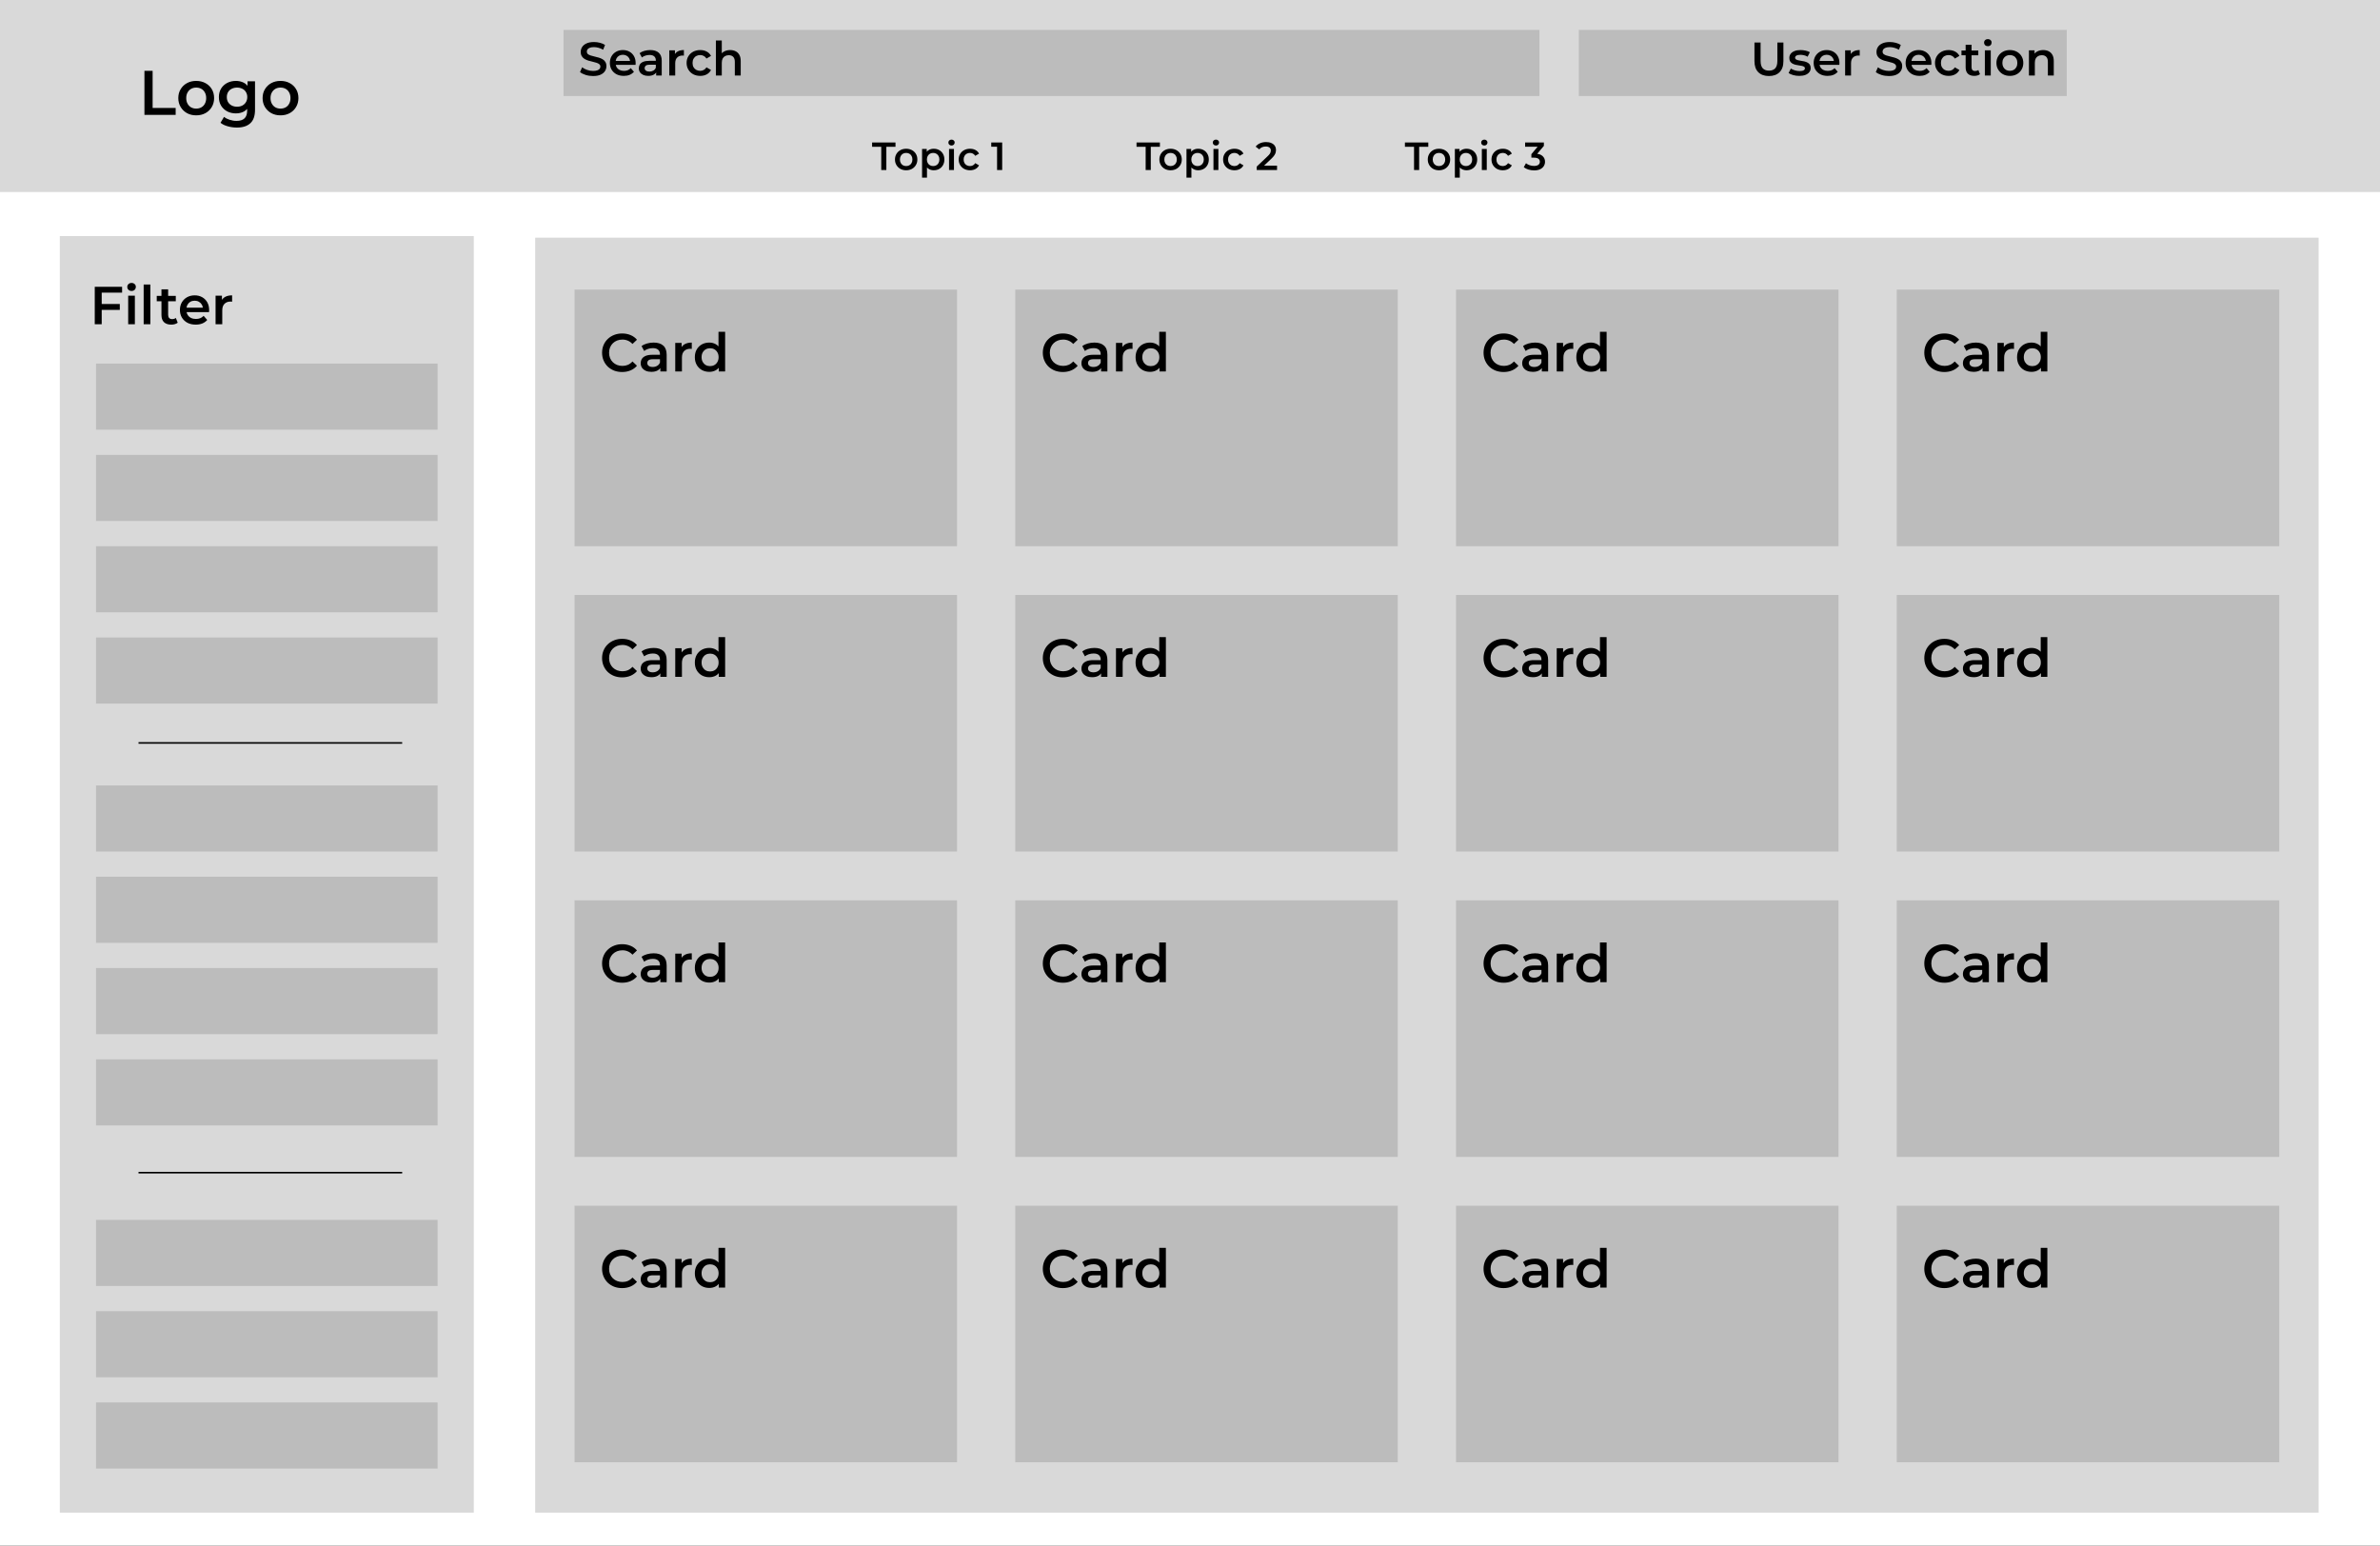 <svg width="1512" height="982" viewBox="0 0 1512 982" fill="none" xmlns="http://www.w3.org/2000/svg">
<rect width="1512" height="982" fill="#1E1E1E"/>
<rect width="1512" height="982" fill="white"/>
<rect x="38" y="150" width="263" height="811" fill="#D9D9D9"/>
<rect x="340" y="151" width="1133" height="810" fill="#D9D9D9"/>
<rect width="1512" height="122" fill="#D9D9D9"/>
<path d="M88 472H255.5" stroke="black"/>
<path d="M88 745H255.5" stroke="black"/>
<path d="M64.242 193.148H76.108V196.888H64.242V193.148ZM64.616 206H60.196V182.2H77.57V185.906H64.616V206ZM81.436 206V187.844H85.686V206H81.436ZM83.578 184.852C82.785 184.852 82.128 184.603 81.606 184.104C81.108 183.605 80.858 183.005 80.858 182.302C80.858 181.577 81.108 180.976 81.606 180.5C82.128 180.001 82.785 179.752 83.578 179.752C84.372 179.752 85.018 179.99 85.516 180.466C86.038 180.919 86.298 181.497 86.298 182.2C86.298 182.948 86.049 183.583 85.55 184.104C85.052 184.603 84.394 184.852 83.578 184.852ZM91.265 206V180.772H95.515V206H91.265ZM108.823 206.238C106.829 206.238 105.287 205.728 104.199 204.708C103.111 203.665 102.567 202.135 102.567 200.118V183.832H106.817V200.016C106.817 200.877 107.033 201.546 107.463 202.022C107.917 202.498 108.54 202.736 109.333 202.736C110.285 202.736 111.079 202.487 111.713 201.988L112.903 205.014C112.405 205.422 111.793 205.728 111.067 205.932C110.342 206.136 109.594 206.238 108.823 206.238ZM99.575 191.38V187.98H111.679V191.38H99.575ZM124.336 206.238C122.318 206.238 120.55 205.841 119.032 205.048C117.536 204.232 116.368 203.121 115.53 201.716C114.714 200.311 114.306 198.713 114.306 196.922C114.306 195.109 114.702 193.511 115.496 192.128C116.312 190.723 117.422 189.623 118.828 188.83C120.256 188.037 121.876 187.64 123.69 187.64C125.458 187.64 127.033 188.025 128.416 188.796C129.798 189.567 130.886 190.655 131.68 192.06C132.473 193.465 132.87 195.12 132.87 197.024C132.87 197.205 132.858 197.409 132.836 197.636C132.836 197.863 132.824 198.078 132.802 198.282H117.672V195.46H130.558L128.892 196.344C128.914 195.301 128.699 194.383 128.246 193.59C127.792 192.797 127.169 192.173 126.376 191.72C125.605 191.267 124.71 191.04 123.69 191.04C122.647 191.04 121.729 191.267 120.936 191.72C120.165 192.173 119.553 192.808 119.1 193.624C118.669 194.417 118.454 195.358 118.454 196.446V197.126C118.454 198.214 118.703 199.177 119.202 200.016C119.7 200.855 120.403 201.501 121.31 201.954C122.216 202.407 123.259 202.634 124.438 202.634C125.458 202.634 126.376 202.475 127.192 202.158C128.008 201.841 128.733 201.342 129.368 200.662L131.646 203.28C130.83 204.232 129.798 204.969 128.552 205.49C127.328 205.989 125.922 206.238 124.336 206.238ZM136.952 206V187.844H140.998V192.842L140.522 191.38C141.066 190.156 141.916 189.227 143.072 188.592C144.251 187.957 145.713 187.64 147.458 187.64V191.686C147.277 191.641 147.107 191.618 146.948 191.618C146.789 191.595 146.631 191.584 146.472 191.584C144.863 191.584 143.582 192.06 142.63 193.012C141.678 193.941 141.202 195.335 141.202 197.194V206H136.952Z" fill="black"/>
<rect x="61" y="231" width="217" height="42" fill="#BCBCBC"/>
<rect x="61" y="499" width="217" height="42" fill="#BCBCBC"/>
<rect x="61" y="775" width="217" height="42" fill="#BCBCBC"/>
<rect x="61" y="347" width="217" height="42" fill="#BCBCBC"/>
<rect x="61" y="615" width="217" height="42" fill="#BCBCBC"/>
<rect x="61" y="891" width="217" height="42" fill="#BCBCBC"/>
<rect x="61" y="289" width="217" height="42" fill="#BCBCBC"/>
<rect x="61" y="557" width="217" height="42" fill="#BCBCBC"/>
<rect x="61" y="833" width="217" height="42" fill="#BCBCBC"/>
<rect x="61" y="405" width="217" height="42" fill="#BCBCBC"/>
<rect x="61" y="673" width="217" height="42" fill="#BCBCBC"/>
<rect x="358" y="19" width="620" height="42" fill="#BCBCBC"/>
<path d="M376.765 48.3C375.125 48.3 373.555 48.07 372.055 47.61C370.555 47.13 369.365 46.52 368.485 45.78L369.835 42.75C370.675 43.41 371.715 43.96 372.955 44.4C374.195 44.84 375.465 45.06 376.765 45.06C377.865 45.06 378.755 44.94 379.435 44.7C380.115 44.46 380.615 44.14 380.935 43.74C381.255 43.32 381.415 42.85 381.415 42.33C381.415 41.69 381.185 41.18 380.725 40.8C380.265 40.4 379.665 40.09 378.925 39.87C378.205 39.63 377.395 39.41 376.495 39.21C375.615 39.01 374.725 38.78 373.825 38.52C372.945 38.24 372.135 37.89 371.395 37.47C370.675 37.03 370.085 36.45 369.625 35.73C369.165 35.01 368.935 34.09 368.935 32.97C368.935 31.83 369.235 30.79 369.835 29.85C370.455 28.89 371.385 28.13 372.625 27.57C373.885 26.99 375.475 26.7 377.395 26.7C378.655 26.7 379.905 26.86 381.145 27.18C382.385 27.5 383.465 27.96 384.385 28.56L383.155 31.59C382.215 31.03 381.245 30.62 380.245 30.36C379.245 30.08 378.285 29.94 377.365 29.94C376.285 29.94 375.405 30.07 374.725 30.33C374.065 30.59 373.575 30.93 373.255 31.35C372.955 31.77 372.805 32.25 372.805 32.79C372.805 33.43 373.025 33.95 373.465 34.35C373.925 34.73 374.515 35.03 375.235 35.25C375.975 35.47 376.795 35.69 377.695 35.91C378.595 36.11 379.485 36.34 380.365 36.6C381.265 36.86 382.075 37.2 382.795 37.62C383.535 38.04 384.125 38.61 384.565 39.33C385.025 40.05 385.255 40.96 385.255 42.06C385.255 43.18 384.945 44.22 384.325 45.18C383.725 46.12 382.795 46.88 381.535 47.46C380.275 48.02 378.685 48.3 376.765 48.3ZM396.292 48.21C394.512 48.21 392.952 47.86 391.612 47.16C390.292 46.44 389.262 45.46 388.522 44.22C387.802 42.98 387.442 41.57 387.442 39.99C387.442 38.39 387.792 36.98 388.492 35.76C389.212 34.52 390.192 33.55 391.432 32.85C392.692 32.15 394.122 31.8 395.722 31.8C397.282 31.8 398.672 32.14 399.892 32.82C401.112 33.5 402.072 34.46 402.772 35.7C403.472 36.94 403.822 38.4 403.822 40.08C403.822 40.24 403.812 40.42 403.792 40.62C403.792 40.82 403.782 41.01 403.762 41.19H390.412V38.7H401.782L400.312 39.48C400.332 38.56 400.142 37.75 399.742 37.05C399.342 36.35 398.792 35.8 398.092 35.4C397.412 35 396.622 34.8 395.722 34.8C394.802 34.8 393.992 35 393.292 35.4C392.612 35.8 392.072 36.36 391.672 37.08C391.292 37.78 391.102 38.61 391.102 39.57V40.17C391.102 41.13 391.322 41.98 391.762 42.72C392.202 43.46 392.822 44.03 393.622 44.43C394.422 44.83 395.342 45.03 396.382 45.03C397.282 45.03 398.092 44.89 398.812 44.61C399.532 44.33 400.172 43.89 400.732 43.29L402.742 45.6C402.022 46.44 401.112 47.09 400.012 47.55C398.932 47.99 397.692 48.21 396.292 48.21ZM416.855 48V44.76L416.645 44.07V38.4C416.645 37.3 416.315 36.45 415.655 35.85C414.995 35.23 413.995 34.92 412.655 34.92C411.755 34.92 410.865 35.06 409.985 35.34C409.125 35.62 408.395 36.01 407.795 36.51L406.325 33.78C407.185 33.12 408.205 32.63 409.385 32.31C410.585 31.97 411.825 31.8 413.105 31.8C415.425 31.8 417.215 32.36 418.475 33.48C419.755 34.58 420.395 36.29 420.395 38.61V48H416.855ZM411.815 48.21C410.615 48.21 409.565 48.01 408.665 47.61C407.765 47.19 407.065 46.62 406.565 45.9C406.085 45.16 405.845 44.33 405.845 43.41C405.845 42.51 406.055 41.7 406.475 40.98C406.915 40.26 407.625 39.69 408.605 39.27C409.585 38.85 410.885 38.64 412.505 38.64H417.155V41.13H412.775C411.495 41.13 410.635 41.34 410.195 41.76C409.755 42.16 409.535 42.66 409.535 43.26C409.535 43.94 409.805 44.48 410.345 44.88C410.885 45.28 411.635 45.48 412.595 45.48C413.515 45.48 414.335 45.27 415.055 44.85C415.795 44.43 416.325 43.81 416.645 42.99L417.275 45.24C416.915 46.18 416.265 46.91 415.325 47.43C414.405 47.95 413.235 48.21 411.815 48.21ZM425.207 48V31.98H428.777V36.39L428.357 35.1C428.837 34.02 429.587 33.2 430.607 32.64C431.647 32.08 432.937 31.8 434.477 31.8V35.37C434.317 35.33 434.167 35.31 434.027 35.31C433.887 35.29 433.747 35.28 433.607 35.28C432.187 35.28 431.057 35.7 430.217 36.54C429.377 37.36 428.957 38.59 428.957 40.23V48H425.207ZM444.862 48.21C443.182 48.21 441.682 47.86 440.362 47.16C439.062 46.44 438.042 45.46 437.302 44.22C436.562 42.98 436.192 41.57 436.192 39.99C436.192 38.39 436.562 36.98 437.302 35.76C438.042 34.52 439.062 33.55 440.362 32.85C441.682 32.15 443.182 31.8 444.862 31.8C446.422 31.8 447.792 32.12 448.972 32.76C450.172 33.38 451.082 34.3 451.702 35.52L448.822 37.2C448.342 36.44 447.752 35.88 447.052 35.52C446.372 35.16 445.632 34.98 444.832 34.98C443.912 34.98 443.082 35.18 442.342 35.58C441.602 35.98 441.022 36.56 440.602 37.32C440.182 38.06 439.972 38.95 439.972 39.99C439.972 41.03 440.182 41.93 440.602 42.69C441.022 43.43 441.602 44 442.342 44.4C443.082 44.8 443.912 45 444.832 45C445.632 45 446.372 44.82 447.052 44.46C447.752 44.1 448.342 43.54 448.822 42.78L451.702 44.46C451.082 45.66 450.172 46.59 448.972 47.25C447.792 47.89 446.422 48.21 444.862 48.21ZM463.887 31.8C465.167 31.8 466.307 32.05 467.307 32.55C468.327 33.05 469.127 33.82 469.707 34.86C470.287 35.88 470.577 37.2 470.577 38.82V48H466.827V39.3C466.827 37.88 466.487 36.82 465.807 36.12C465.147 35.42 464.217 35.07 463.017 35.07C462.137 35.07 461.357 35.25 460.677 35.61C459.997 35.97 459.467 36.51 459.087 37.23C458.727 37.93 458.547 38.82 458.547 39.9V48H454.797V25.74H458.547V36.3L457.737 34.98C458.297 33.96 459.107 33.18 460.167 32.64C461.247 32.08 462.487 31.8 463.887 31.8Z" fill="black"/>
<rect x="1003" y="19" width="310" height="42" fill="#BCBCBC"/>
<path d="M1123.81 48.3C1120.93 48.3 1118.67 47.49 1117.03 45.87C1115.41 44.25 1114.6 41.91 1114.6 38.85V27H1118.5V38.7C1118.5 40.86 1118.96 42.43 1119.88 43.41C1120.82 44.39 1122.14 44.88 1123.84 44.88C1125.54 44.88 1126.85 44.39 1127.77 43.41C1128.69 42.43 1129.15 40.86 1129.15 38.7V27H1132.99V38.85C1132.99 41.91 1132.17 44.25 1130.53 45.87C1128.91 47.49 1126.67 48.3 1123.81 48.3ZM1143.05 48.21C1141.71 48.21 1140.42 48.04 1139.18 47.7C1137.96 47.34 1136.99 46.91 1136.27 46.41L1137.71 43.56C1138.43 44.02 1139.29 44.4 1140.29 44.7C1141.29 45 1142.29 45.15 1143.29 45.15C1144.47 45.15 1145.32 44.99 1145.84 44.67C1146.38 44.35 1146.65 43.92 1146.65 43.38C1146.65 42.94 1146.47 42.61 1146.11 42.39C1145.75 42.15 1145.28 41.97 1144.7 41.85C1144.12 41.73 1143.47 41.62 1142.75 41.52C1142.05 41.42 1141.34 41.29 1140.62 41.13C1139.92 40.95 1139.28 40.7 1138.7 40.38C1138.12 40.04 1137.65 39.59 1137.29 39.03C1136.93 38.47 1136.75 37.73 1136.75 36.81C1136.75 35.79 1137.04 34.91 1137.62 34.17C1138.2 33.41 1139.01 32.83 1140.05 32.43C1141.11 32.01 1142.36 31.8 1143.8 31.8C1144.88 31.8 1145.97 31.92 1147.07 32.16C1148.17 32.4 1149.08 32.74 1149.8 33.18L1148.36 36.03C1147.6 35.57 1146.83 35.26 1146.05 35.1C1145.29 34.92 1144.53 34.83 1143.77 34.83C1142.63 34.83 1141.78 35 1141.22 35.34C1140.68 35.68 1140.41 36.11 1140.41 36.63C1140.41 37.11 1140.59 37.47 1140.95 37.71C1141.31 37.95 1141.78 38.14 1142.36 38.28C1142.94 38.42 1143.58 38.54 1144.28 38.64C1145 38.72 1145.71 38.85 1146.41 39.03C1147.11 39.21 1147.75 39.46 1148.33 39.78C1148.93 40.08 1149.41 40.51 1149.77 41.07C1150.13 41.63 1150.31 42.36 1150.31 43.26C1150.31 44.26 1150.01 45.13 1149.41 45.87C1148.83 46.61 1148 47.19 1146.92 47.61C1145.84 48.01 1144.55 48.21 1143.05 48.21ZM1161.06 48.21C1159.28 48.21 1157.72 47.86 1156.38 47.16C1155.06 46.44 1154.03 45.46 1153.29 44.22C1152.57 42.98 1152.21 41.57 1152.21 39.99C1152.21 38.39 1152.56 36.98 1153.26 35.76C1153.98 34.52 1154.96 33.55 1156.2 32.85C1157.46 32.15 1158.89 31.8 1160.49 31.8C1162.05 31.8 1163.44 32.14 1164.66 32.82C1165.88 33.5 1166.84 34.46 1167.54 35.7C1168.24 36.94 1168.59 38.4 1168.59 40.08C1168.59 40.24 1168.58 40.42 1168.56 40.62C1168.56 40.82 1168.55 41.01 1168.53 41.19H1155.18V38.7H1166.55L1165.08 39.48C1165.1 38.56 1164.91 37.75 1164.51 37.05C1164.11 36.35 1163.56 35.8 1162.86 35.4C1162.18 35 1161.39 34.8 1160.49 34.8C1159.57 34.8 1158.76 35 1158.06 35.4C1157.38 35.8 1156.84 36.36 1156.44 37.08C1156.06 37.78 1155.87 38.61 1155.87 39.57V40.17C1155.87 41.13 1156.09 41.98 1156.53 42.72C1156.97 43.46 1157.59 44.03 1158.39 44.43C1159.19 44.83 1160.11 45.03 1161.15 45.03C1162.05 45.03 1162.86 44.89 1163.58 44.61C1164.3 44.33 1164.94 43.89 1165.5 43.29L1167.51 45.6C1166.79 46.44 1165.88 47.09 1164.78 47.55C1163.7 47.99 1162.46 48.21 1161.06 48.21ZM1172.2 48V31.98H1175.77V36.39L1175.35 35.1C1175.83 34.02 1176.58 33.2 1177.6 32.64C1178.64 32.08 1179.93 31.8 1181.47 31.8V35.37C1181.31 35.33 1181.16 35.31 1181.02 35.31C1180.88 35.29 1180.74 35.28 1180.6 35.28C1179.18 35.28 1178.05 35.7 1177.21 36.54C1176.37 37.36 1175.95 38.59 1175.95 40.23V48H1172.2ZM1199.96 48.3C1198.32 48.3 1196.75 48.07 1195.25 47.61C1193.75 47.13 1192.56 46.52 1191.68 45.78L1193.03 42.75C1193.87 43.41 1194.91 43.96 1196.15 44.4C1197.39 44.84 1198.66 45.06 1199.96 45.06C1201.06 45.06 1201.95 44.94 1202.63 44.7C1203.31 44.46 1203.81 44.14 1204.13 43.74C1204.45 43.32 1204.61 42.85 1204.61 42.33C1204.61 41.69 1204.38 41.18 1203.92 40.8C1203.46 40.4 1202.86 40.09 1202.12 39.87C1201.4 39.63 1200.59 39.41 1199.69 39.21C1198.81 39.01 1197.92 38.78 1197.02 38.52C1196.14 38.24 1195.33 37.89 1194.59 37.47C1193.87 37.03 1193.28 36.45 1192.82 35.73C1192.36 35.01 1192.13 34.09 1192.13 32.97C1192.13 31.83 1192.43 30.79 1193.03 29.85C1193.65 28.89 1194.58 28.13 1195.82 27.57C1197.08 26.99 1198.67 26.7 1200.59 26.7C1201.85 26.7 1203.1 26.86 1204.34 27.18C1205.58 27.5 1206.66 27.96 1207.58 28.56L1206.35 31.59C1205.41 31.03 1204.44 30.62 1203.44 30.36C1202.44 30.08 1201.48 29.94 1200.56 29.94C1199.48 29.94 1198.6 30.07 1197.92 30.33C1197.26 30.59 1196.77 30.93 1196.45 31.35C1196.15 31.77 1196 32.25 1196 32.79C1196 33.43 1196.22 33.95 1196.66 34.35C1197.12 34.73 1197.71 35.03 1198.43 35.25C1199.17 35.47 1199.99 35.69 1200.89 35.91C1201.79 36.11 1202.68 36.34 1203.56 36.6C1204.46 36.86 1205.27 37.2 1205.99 37.62C1206.73 38.04 1207.32 38.61 1207.76 39.33C1208.22 40.05 1208.45 40.96 1208.45 42.06C1208.45 43.18 1208.14 44.22 1207.52 45.18C1206.92 46.12 1205.99 46.88 1204.73 47.46C1203.47 48.02 1201.88 48.3 1199.96 48.3ZM1219.48 48.21C1217.7 48.21 1216.14 47.86 1214.8 47.16C1213.48 46.44 1212.45 45.46 1211.71 44.22C1210.99 42.98 1210.63 41.57 1210.63 39.99C1210.63 38.39 1210.98 36.98 1211.68 35.76C1212.4 34.52 1213.38 33.55 1214.62 32.85C1215.88 32.15 1217.31 31.8 1218.91 31.8C1220.47 31.8 1221.86 32.14 1223.08 32.82C1224.3 33.5 1225.26 34.46 1225.96 35.7C1226.66 36.94 1227.01 38.4 1227.01 40.08C1227.01 40.24 1227 40.42 1226.98 40.62C1226.98 40.82 1226.97 41.01 1226.95 41.19H1213.6V38.7H1224.97L1223.5 39.48C1223.52 38.56 1223.33 37.75 1222.93 37.05C1222.53 36.35 1221.98 35.8 1221.28 35.4C1220.6 35 1219.81 34.8 1218.91 34.8C1217.99 34.8 1217.18 35 1216.48 35.4C1215.8 35.8 1215.26 36.36 1214.86 37.08C1214.48 37.78 1214.29 38.61 1214.29 39.57V40.17C1214.29 41.13 1214.51 41.98 1214.95 42.72C1215.39 43.46 1216.01 44.03 1216.81 44.43C1217.61 44.83 1218.53 45.03 1219.57 45.03C1220.47 45.03 1221.28 44.89 1222 44.61C1222.72 44.33 1223.36 43.89 1223.92 43.29L1225.93 45.6C1225.21 46.44 1224.3 47.09 1223.2 47.55C1222.12 47.99 1220.88 48.21 1219.48 48.21ZM1237.96 48.21C1236.28 48.21 1234.78 47.86 1233.46 47.16C1232.16 46.44 1231.14 45.46 1230.4 44.22C1229.66 42.98 1229.29 41.57 1229.29 39.99C1229.29 38.39 1229.66 36.98 1230.4 35.76C1231.14 34.52 1232.16 33.55 1233.46 32.85C1234.78 32.15 1236.28 31.8 1237.96 31.8C1239.52 31.8 1240.89 32.12 1242.07 32.76C1243.27 33.38 1244.18 34.3 1244.8 35.52L1241.92 37.2C1241.44 36.44 1240.85 35.88 1240.15 35.52C1239.47 35.16 1238.73 34.98 1237.93 34.98C1237.01 34.98 1236.18 35.18 1235.44 35.58C1234.7 35.98 1234.12 36.56 1233.7 37.32C1233.28 38.06 1233.07 38.95 1233.07 39.99C1233.07 41.03 1233.28 41.93 1233.7 42.69C1234.12 43.43 1234.7 44 1235.44 44.4C1236.18 44.8 1237.01 45 1237.93 45C1238.73 45 1239.47 44.82 1240.15 44.46C1240.85 44.1 1241.44 43.54 1241.92 42.78L1244.8 44.46C1244.18 45.66 1243.27 46.59 1242.07 47.25C1240.89 47.89 1239.52 48.21 1237.96 48.21ZM1254.28 48.21C1252.52 48.21 1251.16 47.76 1250.2 46.86C1249.24 45.94 1248.76 44.59 1248.76 42.81V28.44H1252.51V42.72C1252.51 43.48 1252.7 44.07 1253.08 44.49C1253.48 44.91 1254.03 45.12 1254.73 45.12C1255.57 45.12 1256.27 44.9 1256.83 44.46L1257.88 47.13C1257.44 47.49 1256.9 47.76 1256.26 47.94C1255.62 48.12 1254.96 48.21 1254.28 48.21ZM1246.12 35.1V32.1H1256.8V35.1H1246.12ZM1260.97 48V31.98H1264.72V48H1260.97ZM1262.86 29.34C1262.16 29.34 1261.58 29.12 1261.12 28.68C1260.68 28.24 1260.46 27.71 1260.46 27.09C1260.46 26.45 1260.68 25.92 1261.12 25.5C1261.58 25.06 1262.16 24.84 1262.86 24.84C1263.56 24.84 1264.13 25.05 1264.57 25.47C1265.03 25.87 1265.26 26.38 1265.26 27C1265.26 27.66 1265.04 28.22 1264.6 28.68C1264.16 29.12 1263.58 29.34 1262.86 29.34ZM1276.84 48.21C1275.2 48.21 1273.74 47.86 1272.46 47.16C1271.18 46.44 1270.17 45.46 1269.43 44.22C1268.69 42.98 1268.32 41.57 1268.32 39.99C1268.32 38.39 1268.69 36.98 1269.43 35.76C1270.17 34.52 1271.18 33.55 1272.46 32.85C1273.74 32.15 1275.2 31.8 1276.84 31.8C1278.5 31.8 1279.97 32.15 1281.25 32.85C1282.55 33.55 1283.56 34.51 1284.28 35.73C1285.02 36.95 1285.39 38.37 1285.39 39.99C1285.39 41.57 1285.02 42.98 1284.28 44.22C1283.56 45.46 1282.55 46.44 1281.25 47.16C1279.97 47.86 1278.5 48.21 1276.84 48.21ZM1276.84 45C1277.76 45 1278.58 44.8 1279.3 44.4C1280.02 44 1280.58 43.42 1280.98 42.66C1281.4 41.9 1281.61 41.01 1281.61 39.99C1281.61 38.95 1281.4 38.06 1280.98 37.32C1280.58 36.56 1280.02 35.98 1279.3 35.58C1278.58 35.18 1277.77 34.98 1276.87 34.98C1275.95 34.98 1275.13 35.18 1274.41 35.58C1273.71 35.98 1273.15 36.56 1272.73 37.32C1272.31 38.06 1272.1 38.95 1272.1 39.99C1272.1 41.01 1272.31 41.9 1272.73 42.66C1273.15 43.42 1273.71 44 1274.41 44.4C1275.13 44.8 1275.94 45 1276.84 45ZM1298.06 31.8C1299.34 31.8 1300.48 32.05 1301.48 32.55C1302.5 33.05 1303.3 33.82 1303.88 34.86C1304.46 35.88 1304.75 37.2 1304.75 38.82V48H1301V39.3C1301 37.88 1300.66 36.82 1299.98 36.12C1299.32 35.42 1298.39 35.07 1297.19 35.07C1296.31 35.07 1295.53 35.25 1294.85 35.61C1294.17 35.97 1293.64 36.51 1293.26 37.23C1292.9 37.93 1292.72 38.82 1292.72 39.9V48H1288.97V31.98H1292.54V36.3L1291.91 34.98C1292.47 33.96 1293.28 33.18 1294.34 32.64C1295.42 32.08 1296.66 31.8 1298.06 31.8Z" fill="black"/>
<rect x="365" y="184" width="243" height="163" fill="#BCBCBC"/>
<path d="M395.212 236.34C393.399 236.34 391.71 236.045 390.146 235.456C388.605 234.844 387.256 233.994 386.1 232.906C384.967 231.795 384.083 230.492 383.448 228.996C382.813 227.5 382.496 225.868 382.496 224.1C382.496 222.332 382.813 220.7 383.448 219.204C384.083 217.708 384.978 216.416 386.134 215.328C387.29 214.217 388.639 213.367 390.18 212.778C391.721 212.166 393.41 211.86 395.246 211.86C397.195 211.86 398.975 212.2 400.584 212.88C402.193 213.537 403.553 214.523 404.664 215.838L401.808 218.524C400.947 217.595 399.983 216.903 398.918 216.45C397.853 215.974 396.697 215.736 395.45 215.736C394.203 215.736 393.059 215.94 392.016 216.348C390.996 216.756 390.101 217.334 389.33 218.082C388.582 218.83 387.993 219.714 387.562 220.734C387.154 221.754 386.95 222.876 386.95 224.1C386.95 225.324 387.154 226.446 387.562 227.466C387.993 228.486 388.582 229.37 389.33 230.118C390.101 230.866 390.996 231.444 392.016 231.852C393.059 232.26 394.203 232.464 395.45 232.464C396.697 232.464 397.853 232.237 398.918 231.784C399.983 231.308 400.947 230.594 401.808 229.642L404.664 232.362C403.553 233.654 402.193 234.64 400.584 235.32C398.975 236 397.184 236.34 395.212 236.34ZM419.511 236V232.328L419.273 231.546V225.12C419.273 223.873 418.899 222.91 418.151 222.23C417.403 221.527 416.27 221.176 414.751 221.176C413.731 221.176 412.722 221.335 411.725 221.652C410.75 221.969 409.923 222.411 409.243 222.978L407.577 219.884C408.552 219.136 409.708 218.581 411.045 218.218C412.405 217.833 413.81 217.64 415.261 217.64C417.89 217.64 419.919 218.275 421.347 219.544C422.798 220.791 423.523 222.729 423.523 225.358V236H419.511ZM413.799 236.238C412.439 236.238 411.249 236.011 410.229 235.558C409.209 235.082 408.416 234.436 407.849 233.62C407.305 232.781 407.033 231.841 407.033 230.798C407.033 229.778 407.271 228.86 407.747 228.044C408.246 227.228 409.05 226.582 410.161 226.106C411.272 225.63 412.745 225.392 414.581 225.392H419.851V228.214H414.887C413.436 228.214 412.462 228.452 411.963 228.928C411.464 229.381 411.215 229.948 411.215 230.628C411.215 231.399 411.521 232.011 412.133 232.464C412.745 232.917 413.595 233.144 414.683 233.144C415.726 233.144 416.655 232.906 417.471 232.43C418.31 231.954 418.91 231.251 419.273 230.322L419.987 232.872C419.579 233.937 418.842 234.765 417.777 235.354C416.734 235.943 415.408 236.238 413.799 236.238ZM428.977 236V217.844H433.023V222.842L432.547 221.38C433.091 220.156 433.941 219.227 435.097 218.592C436.276 217.957 437.738 217.64 439.483 217.64V221.686C439.302 221.641 439.132 221.618 438.973 221.618C438.815 221.595 438.656 221.584 438.497 221.584C436.888 221.584 435.607 222.06 434.655 223.012C433.703 223.941 433.227 225.335 433.227 227.194V236H428.977ZM450.607 236.238C448.861 236.238 447.286 235.853 445.881 235.082C444.498 234.289 443.41 233.201 442.617 231.818C441.823 230.435 441.427 228.803 441.427 226.922C441.427 225.041 441.823 223.409 442.617 222.026C443.41 220.643 444.498 219.567 445.881 218.796C447.286 218.025 448.861 217.64 450.607 217.64C452.125 217.64 453.485 217.98 454.687 218.66C455.888 219.317 456.84 220.326 457.543 221.686C458.245 223.046 458.597 224.791 458.597 226.922C458.597 229.03 458.257 230.775 457.577 232.158C456.897 233.518 455.956 234.538 454.755 235.218C453.553 235.898 452.171 236.238 450.607 236.238ZM451.117 232.6C452.137 232.6 453.043 232.373 453.837 231.92C454.653 231.467 455.299 230.809 455.775 229.948C456.273 229.087 456.523 228.078 456.523 226.922C456.523 225.743 456.273 224.735 455.775 223.896C455.299 223.035 454.653 222.377 453.837 221.924C453.043 221.471 452.137 221.244 451.117 221.244C450.097 221.244 449.179 221.471 448.363 221.924C447.569 222.377 446.923 223.035 446.425 223.896C445.949 224.735 445.711 225.743 445.711 226.922C445.711 228.078 445.949 229.087 446.425 229.948C446.923 230.809 447.569 231.467 448.363 231.92C449.179 232.373 450.097 232.6 451.117 232.6ZM456.625 236V231.716L456.795 226.888L456.455 222.06V210.772H460.671V236H456.625Z" fill="black"/>
<rect x="365" y="572" width="243" height="163" fill="#BCBCBC"/>
<path d="M395.212 624.34C393.399 624.34 391.71 624.045 390.146 623.456C388.605 622.844 387.256 621.994 386.1 620.906C384.967 619.795 384.083 618.492 383.448 616.996C382.813 615.5 382.496 613.868 382.496 612.1C382.496 610.332 382.813 608.7 383.448 607.204C384.083 605.708 384.978 604.416 386.134 603.328C387.29 602.217 388.639 601.367 390.18 600.778C391.721 600.166 393.41 599.86 395.246 599.86C397.195 599.86 398.975 600.2 400.584 600.88C402.193 601.537 403.553 602.523 404.664 603.838L401.808 606.524C400.947 605.595 399.983 604.903 398.918 604.45C397.853 603.974 396.697 603.736 395.45 603.736C394.203 603.736 393.059 603.94 392.016 604.348C390.996 604.756 390.101 605.334 389.33 606.082C388.582 606.83 387.993 607.714 387.562 608.734C387.154 609.754 386.95 610.876 386.95 612.1C386.95 613.324 387.154 614.446 387.562 615.466C387.993 616.486 388.582 617.37 389.33 618.118C390.101 618.866 390.996 619.444 392.016 619.852C393.059 620.26 394.203 620.464 395.45 620.464C396.697 620.464 397.853 620.237 398.918 619.784C399.983 619.308 400.947 618.594 401.808 617.642L404.664 620.362C403.553 621.654 402.193 622.64 400.584 623.32C398.975 624 397.184 624.34 395.212 624.34ZM419.511 624V620.328L419.273 619.546V613.12C419.273 611.873 418.899 610.91 418.151 610.23C417.403 609.527 416.27 609.176 414.751 609.176C413.731 609.176 412.722 609.335 411.725 609.652C410.75 609.969 409.923 610.411 409.243 610.978L407.577 607.884C408.552 607.136 409.708 606.581 411.045 606.218C412.405 605.833 413.81 605.64 415.261 605.64C417.89 605.64 419.919 606.275 421.347 607.544C422.798 608.791 423.523 610.729 423.523 613.358V624H419.511ZM413.799 624.238C412.439 624.238 411.249 624.011 410.229 623.558C409.209 623.082 408.416 622.436 407.849 621.62C407.305 620.781 407.033 619.841 407.033 618.798C407.033 617.778 407.271 616.86 407.747 616.044C408.246 615.228 409.05 614.582 410.161 614.106C411.272 613.63 412.745 613.392 414.581 613.392H419.851V616.214H414.887C413.436 616.214 412.462 616.452 411.963 616.928C411.464 617.381 411.215 617.948 411.215 618.628C411.215 619.399 411.521 620.011 412.133 620.464C412.745 620.917 413.595 621.144 414.683 621.144C415.726 621.144 416.655 620.906 417.471 620.43C418.31 619.954 418.91 619.251 419.273 618.322L419.987 620.872C419.579 621.937 418.842 622.765 417.777 623.354C416.734 623.943 415.408 624.238 413.799 624.238ZM428.977 624V605.844H433.023V610.842L432.547 609.38C433.091 608.156 433.941 607.227 435.097 606.592C436.276 605.957 437.738 605.64 439.483 605.64V609.686C439.302 609.641 439.132 609.618 438.973 609.618C438.815 609.595 438.656 609.584 438.497 609.584C436.888 609.584 435.607 610.06 434.655 611.012C433.703 611.941 433.227 613.335 433.227 615.194V624H428.977ZM450.607 624.238C448.861 624.238 447.286 623.853 445.881 623.082C444.498 622.289 443.41 621.201 442.617 619.818C441.823 618.435 441.427 616.803 441.427 614.922C441.427 613.041 441.823 611.409 442.617 610.026C443.41 608.643 444.498 607.567 445.881 606.796C447.286 606.025 448.861 605.64 450.607 605.64C452.125 605.64 453.485 605.98 454.687 606.66C455.888 607.317 456.84 608.326 457.543 609.686C458.245 611.046 458.597 612.791 458.597 614.922C458.597 617.03 458.257 618.775 457.577 620.158C456.897 621.518 455.956 622.538 454.755 623.218C453.553 623.898 452.171 624.238 450.607 624.238ZM451.117 620.6C452.137 620.6 453.043 620.373 453.837 619.92C454.653 619.467 455.299 618.809 455.775 617.948C456.273 617.087 456.523 616.078 456.523 614.922C456.523 613.743 456.273 612.735 455.775 611.896C455.299 611.035 454.653 610.377 453.837 609.924C453.043 609.471 452.137 609.244 451.117 609.244C450.097 609.244 449.179 609.471 448.363 609.924C447.569 610.377 446.923 611.035 446.425 611.896C445.949 612.735 445.711 613.743 445.711 614.922C445.711 616.078 445.949 617.087 446.425 617.948C446.923 618.809 447.569 619.467 448.363 619.92C449.179 620.373 450.097 620.6 451.117 620.6ZM456.625 624V619.716L456.795 614.888L456.455 610.06V598.772H460.671V624H456.625Z" fill="black"/>
<rect x="365" y="378" width="243" height="163" fill="#BCBCBC"/>
<path d="M395.212 430.34C393.399 430.34 391.71 430.045 390.146 429.456C388.605 428.844 387.256 427.994 386.1 426.906C384.967 425.795 384.083 424.492 383.448 422.996C382.813 421.5 382.496 419.868 382.496 418.1C382.496 416.332 382.813 414.7 383.448 413.204C384.083 411.708 384.978 410.416 386.134 409.328C387.29 408.217 388.639 407.367 390.18 406.778C391.721 406.166 393.41 405.86 395.246 405.86C397.195 405.86 398.975 406.2 400.584 406.88C402.193 407.537 403.553 408.523 404.664 409.838L401.808 412.524C400.947 411.595 399.983 410.903 398.918 410.45C397.853 409.974 396.697 409.736 395.45 409.736C394.203 409.736 393.059 409.94 392.016 410.348C390.996 410.756 390.101 411.334 389.33 412.082C388.582 412.83 387.993 413.714 387.562 414.734C387.154 415.754 386.95 416.876 386.95 418.1C386.95 419.324 387.154 420.446 387.562 421.466C387.993 422.486 388.582 423.37 389.33 424.118C390.101 424.866 390.996 425.444 392.016 425.852C393.059 426.26 394.203 426.464 395.45 426.464C396.697 426.464 397.853 426.237 398.918 425.784C399.983 425.308 400.947 424.594 401.808 423.642L404.664 426.362C403.553 427.654 402.193 428.64 400.584 429.32C398.975 430 397.184 430.34 395.212 430.34ZM419.511 430V426.328L419.273 425.546V419.12C419.273 417.873 418.899 416.91 418.151 416.23C417.403 415.527 416.27 415.176 414.751 415.176C413.731 415.176 412.722 415.335 411.725 415.652C410.75 415.969 409.923 416.411 409.243 416.978L407.577 413.884C408.552 413.136 409.708 412.581 411.045 412.218C412.405 411.833 413.81 411.64 415.261 411.64C417.89 411.64 419.919 412.275 421.347 413.544C422.798 414.791 423.523 416.729 423.523 419.358V430H419.511ZM413.799 430.238C412.439 430.238 411.249 430.011 410.229 429.558C409.209 429.082 408.416 428.436 407.849 427.62C407.305 426.781 407.033 425.841 407.033 424.798C407.033 423.778 407.271 422.86 407.747 422.044C408.246 421.228 409.05 420.582 410.161 420.106C411.272 419.63 412.745 419.392 414.581 419.392H419.851V422.214H414.887C413.436 422.214 412.462 422.452 411.963 422.928C411.464 423.381 411.215 423.948 411.215 424.628C411.215 425.399 411.521 426.011 412.133 426.464C412.745 426.917 413.595 427.144 414.683 427.144C415.726 427.144 416.655 426.906 417.471 426.43C418.31 425.954 418.91 425.251 419.273 424.322L419.987 426.872C419.579 427.937 418.842 428.765 417.777 429.354C416.734 429.943 415.408 430.238 413.799 430.238ZM428.977 430V411.844H433.023V416.842L432.547 415.38C433.091 414.156 433.941 413.227 435.097 412.592C436.276 411.957 437.738 411.64 439.483 411.64V415.686C439.302 415.641 439.132 415.618 438.973 415.618C438.815 415.595 438.656 415.584 438.497 415.584C436.888 415.584 435.607 416.06 434.655 417.012C433.703 417.941 433.227 419.335 433.227 421.194V430H428.977ZM450.607 430.238C448.861 430.238 447.286 429.853 445.881 429.082C444.498 428.289 443.41 427.201 442.617 425.818C441.823 424.435 441.427 422.803 441.427 420.922C441.427 419.041 441.823 417.409 442.617 416.026C443.41 414.643 444.498 413.567 445.881 412.796C447.286 412.025 448.861 411.64 450.607 411.64C452.125 411.64 453.485 411.98 454.687 412.66C455.888 413.317 456.84 414.326 457.543 415.686C458.245 417.046 458.597 418.791 458.597 420.922C458.597 423.03 458.257 424.775 457.577 426.158C456.897 427.518 455.956 428.538 454.755 429.218C453.553 429.898 452.171 430.238 450.607 430.238ZM451.117 426.6C452.137 426.6 453.043 426.373 453.837 425.92C454.653 425.467 455.299 424.809 455.775 423.948C456.273 423.087 456.523 422.078 456.523 420.922C456.523 419.743 456.273 418.735 455.775 417.896C455.299 417.035 454.653 416.377 453.837 415.924C453.043 415.471 452.137 415.244 451.117 415.244C450.097 415.244 449.179 415.471 448.363 415.924C447.569 416.377 446.923 417.035 446.425 417.896C445.949 418.735 445.711 419.743 445.711 420.922C445.711 422.078 445.949 423.087 446.425 423.948C446.923 424.809 447.569 425.467 448.363 425.92C449.179 426.373 450.097 426.6 451.117 426.6ZM456.625 430V425.716L456.795 420.888L456.455 416.06V404.772H460.671V430H456.625Z" fill="black"/>
<rect x="365" y="766" width="243" height="163" fill="#BCBCBC"/>
<path d="M395.212 818.34C393.399 818.34 391.71 818.045 390.146 817.456C388.605 816.844 387.256 815.994 386.1 814.906C384.967 813.795 384.083 812.492 383.448 810.996C382.813 809.5 382.496 807.868 382.496 806.1C382.496 804.332 382.813 802.7 383.448 801.204C384.083 799.708 384.978 798.416 386.134 797.328C387.29 796.217 388.639 795.367 390.18 794.778C391.721 794.166 393.41 793.86 395.246 793.86C397.195 793.86 398.975 794.2 400.584 794.88C402.193 795.537 403.553 796.523 404.664 797.838L401.808 800.524C400.947 799.595 399.983 798.903 398.918 798.45C397.853 797.974 396.697 797.736 395.45 797.736C394.203 797.736 393.059 797.94 392.016 798.348C390.996 798.756 390.101 799.334 389.33 800.082C388.582 800.83 387.993 801.714 387.562 802.734C387.154 803.754 386.95 804.876 386.95 806.1C386.95 807.324 387.154 808.446 387.562 809.466C387.993 810.486 388.582 811.37 389.33 812.118C390.101 812.866 390.996 813.444 392.016 813.852C393.059 814.26 394.203 814.464 395.45 814.464C396.697 814.464 397.853 814.237 398.918 813.784C399.983 813.308 400.947 812.594 401.808 811.642L404.664 814.362C403.553 815.654 402.193 816.64 400.584 817.32C398.975 818 397.184 818.34 395.212 818.34ZM419.511 818V814.328L419.273 813.546V807.12C419.273 805.873 418.899 804.91 418.151 804.23C417.403 803.527 416.27 803.176 414.751 803.176C413.731 803.176 412.722 803.335 411.725 803.652C410.75 803.969 409.923 804.411 409.243 804.978L407.577 801.884C408.552 801.136 409.708 800.581 411.045 800.218C412.405 799.833 413.81 799.64 415.261 799.64C417.89 799.64 419.919 800.275 421.347 801.544C422.798 802.791 423.523 804.729 423.523 807.358V818H419.511ZM413.799 818.238C412.439 818.238 411.249 818.011 410.229 817.558C409.209 817.082 408.416 816.436 407.849 815.62C407.305 814.781 407.033 813.841 407.033 812.798C407.033 811.778 407.271 810.86 407.747 810.044C408.246 809.228 409.05 808.582 410.161 808.106C411.272 807.63 412.745 807.392 414.581 807.392H419.851V810.214H414.887C413.436 810.214 412.462 810.452 411.963 810.928C411.464 811.381 411.215 811.948 411.215 812.628C411.215 813.399 411.521 814.011 412.133 814.464C412.745 814.917 413.595 815.144 414.683 815.144C415.726 815.144 416.655 814.906 417.471 814.43C418.31 813.954 418.91 813.251 419.273 812.322L419.987 814.872C419.579 815.937 418.842 816.765 417.777 817.354C416.734 817.943 415.408 818.238 413.799 818.238ZM428.977 818V799.844H433.023V804.842L432.547 803.38C433.091 802.156 433.941 801.227 435.097 800.592C436.276 799.957 437.738 799.64 439.483 799.64V803.686C439.302 803.641 439.132 803.618 438.973 803.618C438.815 803.595 438.656 803.584 438.497 803.584C436.888 803.584 435.607 804.06 434.655 805.012C433.703 805.941 433.227 807.335 433.227 809.194V818H428.977ZM450.607 818.238C448.861 818.238 447.286 817.853 445.881 817.082C444.498 816.289 443.41 815.201 442.617 813.818C441.823 812.435 441.427 810.803 441.427 808.922C441.427 807.041 441.823 805.409 442.617 804.026C443.41 802.643 444.498 801.567 445.881 800.796C447.286 800.025 448.861 799.64 450.607 799.64C452.125 799.64 453.485 799.98 454.687 800.66C455.888 801.317 456.84 802.326 457.543 803.686C458.245 805.046 458.597 806.791 458.597 808.922C458.597 811.03 458.257 812.775 457.577 814.158C456.897 815.518 455.956 816.538 454.755 817.218C453.553 817.898 452.171 818.238 450.607 818.238ZM451.117 814.6C452.137 814.6 453.043 814.373 453.837 813.92C454.653 813.467 455.299 812.809 455.775 811.948C456.273 811.087 456.523 810.078 456.523 808.922C456.523 807.743 456.273 806.735 455.775 805.896C455.299 805.035 454.653 804.377 453.837 803.924C453.043 803.471 452.137 803.244 451.117 803.244C450.097 803.244 449.179 803.471 448.363 803.924C447.569 804.377 446.923 805.035 446.425 805.896C445.949 806.735 445.711 807.743 445.711 808.922C445.711 810.078 445.949 811.087 446.425 811.948C446.923 812.809 447.569 813.467 448.363 813.92C449.179 814.373 450.097 814.6 451.117 814.6ZM456.625 818V813.716L456.795 808.888L456.455 804.06V792.772H460.671V818H456.625Z" fill="black"/>
<rect x="645" y="184" width="243" height="163" fill="#BCBCBC"/>
<path d="M675.212 236.34C673.399 236.34 671.71 236.045 670.146 235.456C668.605 234.844 667.256 233.994 666.1 232.906C664.967 231.795 664.083 230.492 663.448 228.996C662.813 227.5 662.496 225.868 662.496 224.1C662.496 222.332 662.813 220.7 663.448 219.204C664.083 217.708 664.978 216.416 666.134 215.328C667.29 214.217 668.639 213.367 670.18 212.778C671.721 212.166 673.41 211.86 675.246 211.86C677.195 211.86 678.975 212.2 680.584 212.88C682.193 213.537 683.553 214.523 684.664 215.838L681.808 218.524C680.947 217.595 679.983 216.903 678.918 216.45C677.853 215.974 676.697 215.736 675.45 215.736C674.203 215.736 673.059 215.94 672.016 216.348C670.996 216.756 670.101 217.334 669.33 218.082C668.582 218.83 667.993 219.714 667.562 220.734C667.154 221.754 666.95 222.876 666.95 224.1C666.95 225.324 667.154 226.446 667.562 227.466C667.993 228.486 668.582 229.37 669.33 230.118C670.101 230.866 670.996 231.444 672.016 231.852C673.059 232.26 674.203 232.464 675.45 232.464C676.697 232.464 677.853 232.237 678.918 231.784C679.983 231.308 680.947 230.594 681.808 229.642L684.664 232.362C683.553 233.654 682.193 234.64 680.584 235.32C678.975 236 677.184 236.34 675.212 236.34ZM699.511 236V232.328L699.273 231.546V225.12C699.273 223.873 698.899 222.91 698.151 222.23C697.403 221.527 696.27 221.176 694.751 221.176C693.731 221.176 692.722 221.335 691.725 221.652C690.75 221.969 689.923 222.411 689.243 222.978L687.577 219.884C688.552 219.136 689.708 218.581 691.045 218.218C692.405 217.833 693.81 217.64 695.261 217.64C697.89 217.64 699.919 218.275 701.347 219.544C702.798 220.791 703.523 222.729 703.523 225.358V236H699.511ZM693.799 236.238C692.439 236.238 691.249 236.011 690.229 235.558C689.209 235.082 688.416 234.436 687.849 233.62C687.305 232.781 687.033 231.841 687.033 230.798C687.033 229.778 687.271 228.86 687.747 228.044C688.246 227.228 689.05 226.582 690.161 226.106C691.272 225.63 692.745 225.392 694.581 225.392H699.851V228.214H694.887C693.436 228.214 692.462 228.452 691.963 228.928C691.464 229.381 691.215 229.948 691.215 230.628C691.215 231.399 691.521 232.011 692.133 232.464C692.745 232.917 693.595 233.144 694.683 233.144C695.726 233.144 696.655 232.906 697.471 232.43C698.31 231.954 698.91 231.251 699.273 230.322L699.987 232.872C699.579 233.937 698.842 234.765 697.777 235.354C696.734 235.943 695.408 236.238 693.799 236.238ZM708.977 236V217.844H713.023V222.842L712.547 221.38C713.091 220.156 713.941 219.227 715.097 218.592C716.276 217.957 717.738 217.64 719.483 217.64V221.686C719.302 221.641 719.132 221.618 718.973 221.618C718.815 221.595 718.656 221.584 718.497 221.584C716.888 221.584 715.607 222.06 714.655 223.012C713.703 223.941 713.227 225.335 713.227 227.194V236H708.977ZM730.607 236.238C728.861 236.238 727.286 235.853 725.881 235.082C724.498 234.289 723.41 233.201 722.617 231.818C721.823 230.435 721.427 228.803 721.427 226.922C721.427 225.041 721.823 223.409 722.617 222.026C723.41 220.643 724.498 219.567 725.881 218.796C727.286 218.025 728.861 217.64 730.607 217.64C732.125 217.64 733.485 217.98 734.687 218.66C735.888 219.317 736.84 220.326 737.543 221.686C738.245 223.046 738.597 224.791 738.597 226.922C738.597 229.03 738.257 230.775 737.577 232.158C736.897 233.518 735.956 234.538 734.755 235.218C733.553 235.898 732.171 236.238 730.607 236.238ZM731.117 232.6C732.137 232.6 733.043 232.373 733.837 231.92C734.653 231.467 735.299 230.809 735.775 229.948C736.273 229.087 736.523 228.078 736.523 226.922C736.523 225.743 736.273 224.735 735.775 223.896C735.299 223.035 734.653 222.377 733.837 221.924C733.043 221.471 732.137 221.244 731.117 221.244C730.097 221.244 729.179 221.471 728.363 221.924C727.569 222.377 726.923 223.035 726.425 223.896C725.949 224.735 725.711 225.743 725.711 226.922C725.711 228.078 725.949 229.087 726.425 229.948C726.923 230.809 727.569 231.467 728.363 231.92C729.179 232.373 730.097 232.6 731.117 232.6ZM736.625 236V231.716L736.795 226.888L736.455 222.06V210.772H740.671V236H736.625Z" fill="black"/>
<rect x="645" y="572" width="243" height="163" fill="#BCBCBC"/>
<path d="M675.212 624.34C673.399 624.34 671.71 624.045 670.146 623.456C668.605 622.844 667.256 621.994 666.1 620.906C664.967 619.795 664.083 618.492 663.448 616.996C662.813 615.5 662.496 613.868 662.496 612.1C662.496 610.332 662.813 608.7 663.448 607.204C664.083 605.708 664.978 604.416 666.134 603.328C667.29 602.217 668.639 601.367 670.18 600.778C671.721 600.166 673.41 599.86 675.246 599.86C677.195 599.86 678.975 600.2 680.584 600.88C682.193 601.537 683.553 602.523 684.664 603.838L681.808 606.524C680.947 605.595 679.983 604.903 678.918 604.45C677.853 603.974 676.697 603.736 675.45 603.736C674.203 603.736 673.059 603.94 672.016 604.348C670.996 604.756 670.101 605.334 669.33 606.082C668.582 606.83 667.993 607.714 667.562 608.734C667.154 609.754 666.95 610.876 666.95 612.1C666.95 613.324 667.154 614.446 667.562 615.466C667.993 616.486 668.582 617.37 669.33 618.118C670.101 618.866 670.996 619.444 672.016 619.852C673.059 620.26 674.203 620.464 675.45 620.464C676.697 620.464 677.853 620.237 678.918 619.784C679.983 619.308 680.947 618.594 681.808 617.642L684.664 620.362C683.553 621.654 682.193 622.64 680.584 623.32C678.975 624 677.184 624.34 675.212 624.34ZM699.511 624V620.328L699.273 619.546V613.12C699.273 611.873 698.899 610.91 698.151 610.23C697.403 609.527 696.27 609.176 694.751 609.176C693.731 609.176 692.722 609.335 691.725 609.652C690.75 609.969 689.923 610.411 689.243 610.978L687.577 607.884C688.552 607.136 689.708 606.581 691.045 606.218C692.405 605.833 693.81 605.64 695.261 605.64C697.89 605.64 699.919 606.275 701.347 607.544C702.798 608.791 703.523 610.729 703.523 613.358V624H699.511ZM693.799 624.238C692.439 624.238 691.249 624.011 690.229 623.558C689.209 623.082 688.416 622.436 687.849 621.62C687.305 620.781 687.033 619.841 687.033 618.798C687.033 617.778 687.271 616.86 687.747 616.044C688.246 615.228 689.05 614.582 690.161 614.106C691.272 613.63 692.745 613.392 694.581 613.392H699.851V616.214H694.887C693.436 616.214 692.462 616.452 691.963 616.928C691.464 617.381 691.215 617.948 691.215 618.628C691.215 619.399 691.521 620.011 692.133 620.464C692.745 620.917 693.595 621.144 694.683 621.144C695.726 621.144 696.655 620.906 697.471 620.43C698.31 619.954 698.91 619.251 699.273 618.322L699.987 620.872C699.579 621.937 698.842 622.765 697.777 623.354C696.734 623.943 695.408 624.238 693.799 624.238ZM708.977 624V605.844H713.023V610.842L712.547 609.38C713.091 608.156 713.941 607.227 715.097 606.592C716.276 605.957 717.738 605.64 719.483 605.64V609.686C719.302 609.641 719.132 609.618 718.973 609.618C718.815 609.595 718.656 609.584 718.497 609.584C716.888 609.584 715.607 610.06 714.655 611.012C713.703 611.941 713.227 613.335 713.227 615.194V624H708.977ZM730.607 624.238C728.861 624.238 727.286 623.853 725.881 623.082C724.498 622.289 723.41 621.201 722.617 619.818C721.823 618.435 721.427 616.803 721.427 614.922C721.427 613.041 721.823 611.409 722.617 610.026C723.41 608.643 724.498 607.567 725.881 606.796C727.286 606.025 728.861 605.64 730.607 605.64C732.125 605.64 733.485 605.98 734.687 606.66C735.888 607.317 736.84 608.326 737.543 609.686C738.245 611.046 738.597 612.791 738.597 614.922C738.597 617.03 738.257 618.775 737.577 620.158C736.897 621.518 735.956 622.538 734.755 623.218C733.553 623.898 732.171 624.238 730.607 624.238ZM731.117 620.6C732.137 620.6 733.043 620.373 733.837 619.92C734.653 619.467 735.299 618.809 735.775 617.948C736.273 617.087 736.523 616.078 736.523 614.922C736.523 613.743 736.273 612.735 735.775 611.896C735.299 611.035 734.653 610.377 733.837 609.924C733.043 609.471 732.137 609.244 731.117 609.244C730.097 609.244 729.179 609.471 728.363 609.924C727.569 610.377 726.923 611.035 726.425 611.896C725.949 612.735 725.711 613.743 725.711 614.922C725.711 616.078 725.949 617.087 726.425 617.948C726.923 618.809 727.569 619.467 728.363 619.92C729.179 620.373 730.097 620.6 731.117 620.6ZM736.625 624V619.716L736.795 614.888L736.455 610.06V598.772H740.671V624H736.625Z" fill="black"/>
<rect x="645" y="378" width="243" height="163" fill="#BCBCBC"/>
<path d="M675.212 430.34C673.399 430.34 671.71 430.045 670.146 429.456C668.605 428.844 667.256 427.994 666.1 426.906C664.967 425.795 664.083 424.492 663.448 422.996C662.813 421.5 662.496 419.868 662.496 418.1C662.496 416.332 662.813 414.7 663.448 413.204C664.083 411.708 664.978 410.416 666.134 409.328C667.29 408.217 668.639 407.367 670.18 406.778C671.721 406.166 673.41 405.86 675.246 405.86C677.195 405.86 678.975 406.2 680.584 406.88C682.193 407.537 683.553 408.523 684.664 409.838L681.808 412.524C680.947 411.595 679.983 410.903 678.918 410.45C677.853 409.974 676.697 409.736 675.45 409.736C674.203 409.736 673.059 409.94 672.016 410.348C670.996 410.756 670.101 411.334 669.33 412.082C668.582 412.83 667.993 413.714 667.562 414.734C667.154 415.754 666.95 416.876 666.95 418.1C666.95 419.324 667.154 420.446 667.562 421.466C667.993 422.486 668.582 423.37 669.33 424.118C670.101 424.866 670.996 425.444 672.016 425.852C673.059 426.26 674.203 426.464 675.45 426.464C676.697 426.464 677.853 426.237 678.918 425.784C679.983 425.308 680.947 424.594 681.808 423.642L684.664 426.362C683.553 427.654 682.193 428.64 680.584 429.32C678.975 430 677.184 430.34 675.212 430.34ZM699.511 430V426.328L699.273 425.546V419.12C699.273 417.873 698.899 416.91 698.151 416.23C697.403 415.527 696.27 415.176 694.751 415.176C693.731 415.176 692.722 415.335 691.725 415.652C690.75 415.969 689.923 416.411 689.243 416.978L687.577 413.884C688.552 413.136 689.708 412.581 691.045 412.218C692.405 411.833 693.81 411.64 695.261 411.64C697.89 411.64 699.919 412.275 701.347 413.544C702.798 414.791 703.523 416.729 703.523 419.358V430H699.511ZM693.799 430.238C692.439 430.238 691.249 430.011 690.229 429.558C689.209 429.082 688.416 428.436 687.849 427.62C687.305 426.781 687.033 425.841 687.033 424.798C687.033 423.778 687.271 422.86 687.747 422.044C688.246 421.228 689.05 420.582 690.161 420.106C691.272 419.63 692.745 419.392 694.581 419.392H699.851V422.214H694.887C693.436 422.214 692.462 422.452 691.963 422.928C691.464 423.381 691.215 423.948 691.215 424.628C691.215 425.399 691.521 426.011 692.133 426.464C692.745 426.917 693.595 427.144 694.683 427.144C695.726 427.144 696.655 426.906 697.471 426.43C698.31 425.954 698.91 425.251 699.273 424.322L699.987 426.872C699.579 427.937 698.842 428.765 697.777 429.354C696.734 429.943 695.408 430.238 693.799 430.238ZM708.977 430V411.844H713.023V416.842L712.547 415.38C713.091 414.156 713.941 413.227 715.097 412.592C716.276 411.957 717.738 411.64 719.483 411.64V415.686C719.302 415.641 719.132 415.618 718.973 415.618C718.815 415.595 718.656 415.584 718.497 415.584C716.888 415.584 715.607 416.06 714.655 417.012C713.703 417.941 713.227 419.335 713.227 421.194V430H708.977ZM730.607 430.238C728.861 430.238 727.286 429.853 725.881 429.082C724.498 428.289 723.41 427.201 722.617 425.818C721.823 424.435 721.427 422.803 721.427 420.922C721.427 419.041 721.823 417.409 722.617 416.026C723.41 414.643 724.498 413.567 725.881 412.796C727.286 412.025 728.861 411.64 730.607 411.64C732.125 411.64 733.485 411.98 734.687 412.66C735.888 413.317 736.84 414.326 737.543 415.686C738.245 417.046 738.597 418.791 738.597 420.922C738.597 423.03 738.257 424.775 737.577 426.158C736.897 427.518 735.956 428.538 734.755 429.218C733.553 429.898 732.171 430.238 730.607 430.238ZM731.117 426.6C732.137 426.6 733.043 426.373 733.837 425.92C734.653 425.467 735.299 424.809 735.775 423.948C736.273 423.087 736.523 422.078 736.523 420.922C736.523 419.743 736.273 418.735 735.775 417.896C735.299 417.035 734.653 416.377 733.837 415.924C733.043 415.471 732.137 415.244 731.117 415.244C730.097 415.244 729.179 415.471 728.363 415.924C727.569 416.377 726.923 417.035 726.425 417.896C725.949 418.735 725.711 419.743 725.711 420.922C725.711 422.078 725.949 423.087 726.425 423.948C726.923 424.809 727.569 425.467 728.363 425.92C729.179 426.373 730.097 426.6 731.117 426.6ZM736.625 430V425.716L736.795 420.888L736.455 416.06V404.772H740.671V430H736.625Z" fill="black"/>
<rect x="645" y="766" width="243" height="163" fill="#BCBCBC"/>
<path d="M675.212 818.34C673.399 818.34 671.71 818.045 670.146 817.456C668.605 816.844 667.256 815.994 666.1 814.906C664.967 813.795 664.083 812.492 663.448 810.996C662.813 809.5 662.496 807.868 662.496 806.1C662.496 804.332 662.813 802.7 663.448 801.204C664.083 799.708 664.978 798.416 666.134 797.328C667.29 796.217 668.639 795.367 670.18 794.778C671.721 794.166 673.41 793.86 675.246 793.86C677.195 793.86 678.975 794.2 680.584 794.88C682.193 795.537 683.553 796.523 684.664 797.838L681.808 800.524C680.947 799.595 679.983 798.903 678.918 798.45C677.853 797.974 676.697 797.736 675.45 797.736C674.203 797.736 673.059 797.94 672.016 798.348C670.996 798.756 670.101 799.334 669.33 800.082C668.582 800.83 667.993 801.714 667.562 802.734C667.154 803.754 666.95 804.876 666.95 806.1C666.95 807.324 667.154 808.446 667.562 809.466C667.993 810.486 668.582 811.37 669.33 812.118C670.101 812.866 670.996 813.444 672.016 813.852C673.059 814.26 674.203 814.464 675.45 814.464C676.697 814.464 677.853 814.237 678.918 813.784C679.983 813.308 680.947 812.594 681.808 811.642L684.664 814.362C683.553 815.654 682.193 816.64 680.584 817.32C678.975 818 677.184 818.34 675.212 818.34ZM699.511 818V814.328L699.273 813.546V807.12C699.273 805.873 698.899 804.91 698.151 804.23C697.403 803.527 696.27 803.176 694.751 803.176C693.731 803.176 692.722 803.335 691.725 803.652C690.75 803.969 689.923 804.411 689.243 804.978L687.577 801.884C688.552 801.136 689.708 800.581 691.045 800.218C692.405 799.833 693.81 799.64 695.261 799.64C697.89 799.64 699.919 800.275 701.347 801.544C702.798 802.791 703.523 804.729 703.523 807.358V818H699.511ZM693.799 818.238C692.439 818.238 691.249 818.011 690.229 817.558C689.209 817.082 688.416 816.436 687.849 815.62C687.305 814.781 687.033 813.841 687.033 812.798C687.033 811.778 687.271 810.86 687.747 810.044C688.246 809.228 689.05 808.582 690.161 808.106C691.272 807.63 692.745 807.392 694.581 807.392H699.851V810.214H694.887C693.436 810.214 692.462 810.452 691.963 810.928C691.464 811.381 691.215 811.948 691.215 812.628C691.215 813.399 691.521 814.011 692.133 814.464C692.745 814.917 693.595 815.144 694.683 815.144C695.726 815.144 696.655 814.906 697.471 814.43C698.31 813.954 698.91 813.251 699.273 812.322L699.987 814.872C699.579 815.937 698.842 816.765 697.777 817.354C696.734 817.943 695.408 818.238 693.799 818.238ZM708.977 818V799.844H713.023V804.842L712.547 803.38C713.091 802.156 713.941 801.227 715.097 800.592C716.276 799.957 717.738 799.64 719.483 799.64V803.686C719.302 803.641 719.132 803.618 718.973 803.618C718.815 803.595 718.656 803.584 718.497 803.584C716.888 803.584 715.607 804.06 714.655 805.012C713.703 805.941 713.227 807.335 713.227 809.194V818H708.977ZM730.607 818.238C728.861 818.238 727.286 817.853 725.881 817.082C724.498 816.289 723.41 815.201 722.617 813.818C721.823 812.435 721.427 810.803 721.427 808.922C721.427 807.041 721.823 805.409 722.617 804.026C723.41 802.643 724.498 801.567 725.881 800.796C727.286 800.025 728.861 799.64 730.607 799.64C732.125 799.64 733.485 799.98 734.687 800.66C735.888 801.317 736.84 802.326 737.543 803.686C738.245 805.046 738.597 806.791 738.597 808.922C738.597 811.03 738.257 812.775 737.577 814.158C736.897 815.518 735.956 816.538 734.755 817.218C733.553 817.898 732.171 818.238 730.607 818.238ZM731.117 814.6C732.137 814.6 733.043 814.373 733.837 813.92C734.653 813.467 735.299 812.809 735.775 811.948C736.273 811.087 736.523 810.078 736.523 808.922C736.523 807.743 736.273 806.735 735.775 805.896C735.299 805.035 734.653 804.377 733.837 803.924C733.043 803.471 732.137 803.244 731.117 803.244C730.097 803.244 729.179 803.471 728.363 803.924C727.569 804.377 726.923 805.035 726.425 805.896C725.949 806.735 725.711 807.743 725.711 808.922C725.711 810.078 725.949 811.087 726.425 811.948C726.923 812.809 727.569 813.467 728.363 813.92C729.179 814.373 730.097 814.6 731.117 814.6ZM736.625 818V813.716L736.795 808.888L736.455 804.06V792.772H740.671V818H736.625Z" fill="black"/>
<rect x="925" y="184" width="243" height="163" fill="#BCBCBC"/>
<path d="M955.212 236.34C953.399 236.34 951.71 236.045 950.146 235.456C948.605 234.844 947.256 233.994 946.1 232.906C944.967 231.795 944.083 230.492 943.448 228.996C942.813 227.5 942.496 225.868 942.496 224.1C942.496 222.332 942.813 220.7 943.448 219.204C944.083 217.708 944.978 216.416 946.134 215.328C947.29 214.217 948.639 213.367 950.18 212.778C951.721 212.166 953.41 211.86 955.246 211.86C957.195 211.86 958.975 212.2 960.584 212.88C962.193 213.537 963.553 214.523 964.664 215.838L961.808 218.524C960.947 217.595 959.983 216.903 958.918 216.45C957.853 215.974 956.697 215.736 955.45 215.736C954.203 215.736 953.059 215.94 952.016 216.348C950.996 216.756 950.101 217.334 949.33 218.082C948.582 218.83 947.993 219.714 947.562 220.734C947.154 221.754 946.95 222.876 946.95 224.1C946.95 225.324 947.154 226.446 947.562 227.466C947.993 228.486 948.582 229.37 949.33 230.118C950.101 230.866 950.996 231.444 952.016 231.852C953.059 232.26 954.203 232.464 955.45 232.464C956.697 232.464 957.853 232.237 958.918 231.784C959.983 231.308 960.947 230.594 961.808 229.642L964.664 232.362C963.553 233.654 962.193 234.64 960.584 235.32C958.975 236 957.184 236.34 955.212 236.34ZM979.511 236V232.328L979.273 231.546V225.12C979.273 223.873 978.899 222.91 978.151 222.23C977.403 221.527 976.27 221.176 974.751 221.176C973.731 221.176 972.722 221.335 971.725 221.652C970.75 221.969 969.923 222.411 969.243 222.978L967.577 219.884C968.552 219.136 969.708 218.581 971.045 218.218C972.405 217.833 973.81 217.64 975.261 217.64C977.89 217.64 979.919 218.275 981.347 219.544C982.798 220.791 983.523 222.729 983.523 225.358V236H979.511ZM973.799 236.238C972.439 236.238 971.249 236.011 970.229 235.558C969.209 235.082 968.416 234.436 967.849 233.62C967.305 232.781 967.033 231.841 967.033 230.798C967.033 229.778 967.271 228.86 967.747 228.044C968.246 227.228 969.05 226.582 970.161 226.106C971.272 225.63 972.745 225.392 974.581 225.392H979.851V228.214H974.887C973.436 228.214 972.462 228.452 971.963 228.928C971.464 229.381 971.215 229.948 971.215 230.628C971.215 231.399 971.521 232.011 972.133 232.464C972.745 232.917 973.595 233.144 974.683 233.144C975.726 233.144 976.655 232.906 977.471 232.43C978.31 231.954 978.91 231.251 979.273 230.322L979.987 232.872C979.579 233.937 978.842 234.765 977.777 235.354C976.734 235.943 975.408 236.238 973.799 236.238ZM988.977 236V217.844H993.023V222.842L992.547 221.38C993.091 220.156 993.941 219.227 995.097 218.592C996.276 217.957 997.738 217.64 999.483 217.64V221.686C999.302 221.641 999.132 221.618 998.973 221.618C998.815 221.595 998.656 221.584 998.497 221.584C996.888 221.584 995.607 222.06 994.655 223.012C993.703 223.941 993.227 225.335 993.227 227.194V236H988.977ZM1010.61 236.238C1008.86 236.238 1007.29 235.853 1005.88 235.082C1004.5 234.289 1003.41 233.201 1002.62 231.818C1001.82 230.435 1001.43 228.803 1001.43 226.922C1001.43 225.041 1001.82 223.409 1002.62 222.026C1003.41 220.643 1004.5 219.567 1005.88 218.796C1007.29 218.025 1008.86 217.64 1010.61 217.64C1012.13 217.64 1013.49 217.98 1014.69 218.66C1015.89 219.317 1016.84 220.326 1017.54 221.686C1018.25 223.046 1018.6 224.791 1018.6 226.922C1018.6 229.03 1018.26 230.775 1017.58 232.158C1016.9 233.518 1015.96 234.538 1014.75 235.218C1013.55 235.898 1012.17 236.238 1010.61 236.238ZM1011.12 232.6C1012.14 232.6 1013.04 232.373 1013.84 231.92C1014.65 231.467 1015.3 230.809 1015.77 229.948C1016.27 229.087 1016.52 228.078 1016.52 226.922C1016.52 225.743 1016.27 224.735 1015.77 223.896C1015.3 223.035 1014.65 222.377 1013.84 221.924C1013.04 221.471 1012.14 221.244 1011.12 221.244C1010.1 221.244 1009.18 221.471 1008.36 221.924C1007.57 222.377 1006.92 223.035 1006.42 223.896C1005.95 224.735 1005.71 225.743 1005.71 226.922C1005.71 228.078 1005.95 229.087 1006.42 229.948C1006.92 230.809 1007.57 231.467 1008.36 231.92C1009.18 232.373 1010.1 232.6 1011.12 232.6ZM1016.62 236V231.716L1016.79 226.888L1016.45 222.06V210.772H1020.67V236H1016.62Z" fill="black"/>
<rect x="925" y="572" width="243" height="163" fill="#BCBCBC"/>
<path d="M955.212 624.34C953.399 624.34 951.71 624.045 950.146 623.456C948.605 622.844 947.256 621.994 946.1 620.906C944.967 619.795 944.083 618.492 943.448 616.996C942.813 615.5 942.496 613.868 942.496 612.1C942.496 610.332 942.813 608.7 943.448 607.204C944.083 605.708 944.978 604.416 946.134 603.328C947.29 602.217 948.639 601.367 950.18 600.778C951.721 600.166 953.41 599.86 955.246 599.86C957.195 599.86 958.975 600.2 960.584 600.88C962.193 601.537 963.553 602.523 964.664 603.838L961.808 606.524C960.947 605.595 959.983 604.903 958.918 604.45C957.853 603.974 956.697 603.736 955.45 603.736C954.203 603.736 953.059 603.94 952.016 604.348C950.996 604.756 950.101 605.334 949.33 606.082C948.582 606.83 947.993 607.714 947.562 608.734C947.154 609.754 946.95 610.876 946.95 612.1C946.95 613.324 947.154 614.446 947.562 615.466C947.993 616.486 948.582 617.37 949.33 618.118C950.101 618.866 950.996 619.444 952.016 619.852C953.059 620.26 954.203 620.464 955.45 620.464C956.697 620.464 957.853 620.237 958.918 619.784C959.983 619.308 960.947 618.594 961.808 617.642L964.664 620.362C963.553 621.654 962.193 622.64 960.584 623.32C958.975 624 957.184 624.34 955.212 624.34ZM979.511 624V620.328L979.273 619.546V613.12C979.273 611.873 978.899 610.91 978.151 610.23C977.403 609.527 976.27 609.176 974.751 609.176C973.731 609.176 972.722 609.335 971.725 609.652C970.75 609.969 969.923 610.411 969.243 610.978L967.577 607.884C968.552 607.136 969.708 606.581 971.045 606.218C972.405 605.833 973.81 605.64 975.261 605.64C977.89 605.64 979.919 606.275 981.347 607.544C982.798 608.791 983.523 610.729 983.523 613.358V624H979.511ZM973.799 624.238C972.439 624.238 971.249 624.011 970.229 623.558C969.209 623.082 968.416 622.436 967.849 621.62C967.305 620.781 967.033 619.841 967.033 618.798C967.033 617.778 967.271 616.86 967.747 616.044C968.246 615.228 969.05 614.582 970.161 614.106C971.272 613.63 972.745 613.392 974.581 613.392H979.851V616.214H974.887C973.436 616.214 972.462 616.452 971.963 616.928C971.464 617.381 971.215 617.948 971.215 618.628C971.215 619.399 971.521 620.011 972.133 620.464C972.745 620.917 973.595 621.144 974.683 621.144C975.726 621.144 976.655 620.906 977.471 620.43C978.31 619.954 978.91 619.251 979.273 618.322L979.987 620.872C979.579 621.937 978.842 622.765 977.777 623.354C976.734 623.943 975.408 624.238 973.799 624.238ZM988.977 624V605.844H993.023V610.842L992.547 609.38C993.091 608.156 993.941 607.227 995.097 606.592C996.276 605.957 997.738 605.64 999.483 605.64V609.686C999.302 609.641 999.132 609.618 998.973 609.618C998.815 609.595 998.656 609.584 998.497 609.584C996.888 609.584 995.607 610.06 994.655 611.012C993.703 611.941 993.227 613.335 993.227 615.194V624H988.977ZM1010.61 624.238C1008.86 624.238 1007.29 623.853 1005.88 623.082C1004.5 622.289 1003.41 621.201 1002.62 619.818C1001.82 618.435 1001.43 616.803 1001.43 614.922C1001.43 613.041 1001.82 611.409 1002.62 610.026C1003.41 608.643 1004.5 607.567 1005.88 606.796C1007.29 606.025 1008.86 605.64 1010.61 605.64C1012.13 605.64 1013.49 605.98 1014.69 606.66C1015.89 607.317 1016.84 608.326 1017.54 609.686C1018.25 611.046 1018.6 612.791 1018.6 614.922C1018.6 617.03 1018.26 618.775 1017.58 620.158C1016.9 621.518 1015.96 622.538 1014.75 623.218C1013.55 623.898 1012.17 624.238 1010.61 624.238ZM1011.12 620.6C1012.14 620.6 1013.04 620.373 1013.84 619.92C1014.65 619.467 1015.3 618.809 1015.77 617.948C1016.27 617.087 1016.52 616.078 1016.52 614.922C1016.52 613.743 1016.27 612.735 1015.77 611.896C1015.3 611.035 1014.65 610.377 1013.84 609.924C1013.04 609.471 1012.14 609.244 1011.12 609.244C1010.1 609.244 1009.18 609.471 1008.36 609.924C1007.57 610.377 1006.92 611.035 1006.42 611.896C1005.95 612.735 1005.71 613.743 1005.71 614.922C1005.71 616.078 1005.95 617.087 1006.42 617.948C1006.92 618.809 1007.57 619.467 1008.36 619.92C1009.18 620.373 1010.1 620.6 1011.12 620.6ZM1016.62 624V619.716L1016.79 614.888L1016.45 610.06V598.772H1020.67V624H1016.62Z" fill="black"/>
<rect x="925" y="378" width="243" height="163" fill="#BCBCBC"/>
<path d="M955.212 430.34C953.399 430.34 951.71 430.045 950.146 429.456C948.605 428.844 947.256 427.994 946.1 426.906C944.967 425.795 944.083 424.492 943.448 422.996C942.813 421.5 942.496 419.868 942.496 418.1C942.496 416.332 942.813 414.7 943.448 413.204C944.083 411.708 944.978 410.416 946.134 409.328C947.29 408.217 948.639 407.367 950.18 406.778C951.721 406.166 953.41 405.86 955.246 405.86C957.195 405.86 958.975 406.2 960.584 406.88C962.193 407.537 963.553 408.523 964.664 409.838L961.808 412.524C960.947 411.595 959.983 410.903 958.918 410.45C957.853 409.974 956.697 409.736 955.45 409.736C954.203 409.736 953.059 409.94 952.016 410.348C950.996 410.756 950.101 411.334 949.33 412.082C948.582 412.83 947.993 413.714 947.562 414.734C947.154 415.754 946.95 416.876 946.95 418.1C946.95 419.324 947.154 420.446 947.562 421.466C947.993 422.486 948.582 423.37 949.33 424.118C950.101 424.866 950.996 425.444 952.016 425.852C953.059 426.26 954.203 426.464 955.45 426.464C956.697 426.464 957.853 426.237 958.918 425.784C959.983 425.308 960.947 424.594 961.808 423.642L964.664 426.362C963.553 427.654 962.193 428.64 960.584 429.32C958.975 430 957.184 430.34 955.212 430.34ZM979.511 430V426.328L979.273 425.546V419.12C979.273 417.873 978.899 416.91 978.151 416.23C977.403 415.527 976.27 415.176 974.751 415.176C973.731 415.176 972.722 415.335 971.725 415.652C970.75 415.969 969.923 416.411 969.243 416.978L967.577 413.884C968.552 413.136 969.708 412.581 971.045 412.218C972.405 411.833 973.81 411.64 975.261 411.64C977.89 411.64 979.919 412.275 981.347 413.544C982.798 414.791 983.523 416.729 983.523 419.358V430H979.511ZM973.799 430.238C972.439 430.238 971.249 430.011 970.229 429.558C969.209 429.082 968.416 428.436 967.849 427.62C967.305 426.781 967.033 425.841 967.033 424.798C967.033 423.778 967.271 422.86 967.747 422.044C968.246 421.228 969.05 420.582 970.161 420.106C971.272 419.63 972.745 419.392 974.581 419.392H979.851V422.214H974.887C973.436 422.214 972.462 422.452 971.963 422.928C971.464 423.381 971.215 423.948 971.215 424.628C971.215 425.399 971.521 426.011 972.133 426.464C972.745 426.917 973.595 427.144 974.683 427.144C975.726 427.144 976.655 426.906 977.471 426.43C978.31 425.954 978.91 425.251 979.273 424.322L979.987 426.872C979.579 427.937 978.842 428.765 977.777 429.354C976.734 429.943 975.408 430.238 973.799 430.238ZM988.977 430V411.844H993.023V416.842L992.547 415.38C993.091 414.156 993.941 413.227 995.097 412.592C996.276 411.957 997.738 411.64 999.483 411.64V415.686C999.302 415.641 999.132 415.618 998.973 415.618C998.815 415.595 998.656 415.584 998.497 415.584C996.888 415.584 995.607 416.06 994.655 417.012C993.703 417.941 993.227 419.335 993.227 421.194V430H988.977ZM1010.61 430.238C1008.86 430.238 1007.29 429.853 1005.88 429.082C1004.5 428.289 1003.41 427.201 1002.62 425.818C1001.82 424.435 1001.43 422.803 1001.43 420.922C1001.43 419.041 1001.82 417.409 1002.62 416.026C1003.41 414.643 1004.5 413.567 1005.88 412.796C1007.29 412.025 1008.86 411.64 1010.61 411.64C1012.13 411.64 1013.49 411.98 1014.69 412.66C1015.89 413.317 1016.84 414.326 1017.54 415.686C1018.25 417.046 1018.6 418.791 1018.6 420.922C1018.6 423.03 1018.26 424.775 1017.58 426.158C1016.9 427.518 1015.96 428.538 1014.75 429.218C1013.55 429.898 1012.17 430.238 1010.61 430.238ZM1011.12 426.6C1012.14 426.6 1013.04 426.373 1013.84 425.92C1014.65 425.467 1015.3 424.809 1015.77 423.948C1016.27 423.087 1016.52 422.078 1016.52 420.922C1016.52 419.743 1016.27 418.735 1015.77 417.896C1015.3 417.035 1014.65 416.377 1013.84 415.924C1013.04 415.471 1012.14 415.244 1011.12 415.244C1010.1 415.244 1009.18 415.471 1008.36 415.924C1007.57 416.377 1006.92 417.035 1006.42 417.896C1005.95 418.735 1005.71 419.743 1005.71 420.922C1005.71 422.078 1005.95 423.087 1006.42 423.948C1006.92 424.809 1007.57 425.467 1008.36 425.92C1009.18 426.373 1010.1 426.6 1011.12 426.6ZM1016.62 430V425.716L1016.79 420.888L1016.45 416.06V404.772H1020.67V430H1016.62Z" fill="black"/>
<rect x="925" y="766" width="243" height="163" fill="#BCBCBC"/>
<path d="M955.212 818.34C953.399 818.34 951.71 818.045 950.146 817.456C948.605 816.844 947.256 815.994 946.1 814.906C944.967 813.795 944.083 812.492 943.448 810.996C942.813 809.5 942.496 807.868 942.496 806.1C942.496 804.332 942.813 802.7 943.448 801.204C944.083 799.708 944.978 798.416 946.134 797.328C947.29 796.217 948.639 795.367 950.18 794.778C951.721 794.166 953.41 793.86 955.246 793.86C957.195 793.86 958.975 794.2 960.584 794.88C962.193 795.537 963.553 796.523 964.664 797.838L961.808 800.524C960.947 799.595 959.983 798.903 958.918 798.45C957.853 797.974 956.697 797.736 955.45 797.736C954.203 797.736 953.059 797.94 952.016 798.348C950.996 798.756 950.101 799.334 949.33 800.082C948.582 800.83 947.993 801.714 947.562 802.734C947.154 803.754 946.95 804.876 946.95 806.1C946.95 807.324 947.154 808.446 947.562 809.466C947.993 810.486 948.582 811.37 949.33 812.118C950.101 812.866 950.996 813.444 952.016 813.852C953.059 814.26 954.203 814.464 955.45 814.464C956.697 814.464 957.853 814.237 958.918 813.784C959.983 813.308 960.947 812.594 961.808 811.642L964.664 814.362C963.553 815.654 962.193 816.64 960.584 817.32C958.975 818 957.184 818.34 955.212 818.34ZM979.511 818V814.328L979.273 813.546V807.12C979.273 805.873 978.899 804.91 978.151 804.23C977.403 803.527 976.27 803.176 974.751 803.176C973.731 803.176 972.722 803.335 971.725 803.652C970.75 803.969 969.923 804.411 969.243 804.978L967.577 801.884C968.552 801.136 969.708 800.581 971.045 800.218C972.405 799.833 973.81 799.64 975.261 799.64C977.89 799.64 979.919 800.275 981.347 801.544C982.798 802.791 983.523 804.729 983.523 807.358V818H979.511ZM973.799 818.238C972.439 818.238 971.249 818.011 970.229 817.558C969.209 817.082 968.416 816.436 967.849 815.62C967.305 814.781 967.033 813.841 967.033 812.798C967.033 811.778 967.271 810.86 967.747 810.044C968.246 809.228 969.05 808.582 970.161 808.106C971.272 807.63 972.745 807.392 974.581 807.392H979.851V810.214H974.887C973.436 810.214 972.462 810.452 971.963 810.928C971.464 811.381 971.215 811.948 971.215 812.628C971.215 813.399 971.521 814.011 972.133 814.464C972.745 814.917 973.595 815.144 974.683 815.144C975.726 815.144 976.655 814.906 977.471 814.43C978.31 813.954 978.91 813.251 979.273 812.322L979.987 814.872C979.579 815.937 978.842 816.765 977.777 817.354C976.734 817.943 975.408 818.238 973.799 818.238ZM988.977 818V799.844H993.023V804.842L992.547 803.38C993.091 802.156 993.941 801.227 995.097 800.592C996.276 799.957 997.738 799.64 999.483 799.64V803.686C999.302 803.641 999.132 803.618 998.973 803.618C998.815 803.595 998.656 803.584 998.497 803.584C996.888 803.584 995.607 804.06 994.655 805.012C993.703 805.941 993.227 807.335 993.227 809.194V818H988.977ZM1010.61 818.238C1008.86 818.238 1007.29 817.853 1005.88 817.082C1004.5 816.289 1003.41 815.201 1002.62 813.818C1001.82 812.435 1001.43 810.803 1001.43 808.922C1001.43 807.041 1001.82 805.409 1002.62 804.026C1003.41 802.643 1004.5 801.567 1005.88 800.796C1007.29 800.025 1008.86 799.64 1010.61 799.64C1012.13 799.64 1013.49 799.98 1014.69 800.66C1015.89 801.317 1016.84 802.326 1017.54 803.686C1018.25 805.046 1018.6 806.791 1018.6 808.922C1018.6 811.03 1018.26 812.775 1017.58 814.158C1016.9 815.518 1015.96 816.538 1014.75 817.218C1013.55 817.898 1012.17 818.238 1010.61 818.238ZM1011.12 814.6C1012.14 814.6 1013.04 814.373 1013.84 813.92C1014.65 813.467 1015.3 812.809 1015.77 811.948C1016.27 811.087 1016.52 810.078 1016.52 808.922C1016.52 807.743 1016.27 806.735 1015.77 805.896C1015.3 805.035 1014.65 804.377 1013.84 803.924C1013.04 803.471 1012.14 803.244 1011.12 803.244C1010.1 803.244 1009.18 803.471 1008.36 803.924C1007.57 804.377 1006.92 805.035 1006.42 805.896C1005.95 806.735 1005.71 807.743 1005.71 808.922C1005.71 810.078 1005.95 811.087 1006.42 811.948C1006.92 812.809 1007.57 813.467 1008.36 813.92C1009.18 814.373 1010.1 814.6 1011.12 814.6ZM1016.62 818V813.716L1016.79 808.888L1016.45 804.06V792.772H1020.67V818H1016.62Z" fill="black"/>
<rect x="1205" y="184" width="243" height="163" fill="#BCBCBC"/>
<path d="M1235.21 236.34C1233.4 236.34 1231.71 236.045 1230.15 235.456C1228.6 234.844 1227.26 233.994 1226.1 232.906C1224.97 231.795 1224.08 230.492 1223.45 228.996C1222.81 227.5 1222.5 225.868 1222.5 224.1C1222.5 222.332 1222.81 220.7 1223.45 219.204C1224.08 217.708 1224.98 216.416 1226.13 215.328C1227.29 214.217 1228.64 213.367 1230.18 212.778C1231.72 212.166 1233.41 211.86 1235.25 211.86C1237.2 211.86 1238.97 212.2 1240.58 212.88C1242.19 213.537 1243.55 214.523 1244.66 215.838L1241.81 218.524C1240.95 217.595 1239.98 216.903 1238.92 216.45C1237.85 215.974 1236.7 215.736 1235.45 215.736C1234.2 215.736 1233.06 215.94 1232.02 216.348C1231 216.756 1230.1 217.334 1229.33 218.082C1228.58 218.83 1227.99 219.714 1227.56 220.734C1227.15 221.754 1226.95 222.876 1226.95 224.1C1226.95 225.324 1227.15 226.446 1227.56 227.466C1227.99 228.486 1228.58 229.37 1229.33 230.118C1230.1 230.866 1231 231.444 1232.02 231.852C1233.06 232.26 1234.2 232.464 1235.45 232.464C1236.7 232.464 1237.85 232.237 1238.92 231.784C1239.98 231.308 1240.95 230.594 1241.81 229.642L1244.66 232.362C1243.55 233.654 1242.19 234.64 1240.58 235.32C1238.97 236 1237.18 236.34 1235.21 236.34ZM1259.51 236V232.328L1259.27 231.546V225.12C1259.27 223.873 1258.9 222.91 1258.15 222.23C1257.4 221.527 1256.27 221.176 1254.75 221.176C1253.73 221.176 1252.72 221.335 1251.73 221.652C1250.75 221.969 1249.92 222.411 1249.24 222.978L1247.58 219.884C1248.55 219.136 1249.71 218.581 1251.05 218.218C1252.41 217.833 1253.81 217.64 1255.26 217.64C1257.89 217.64 1259.92 218.275 1261.35 219.544C1262.8 220.791 1263.52 222.729 1263.52 225.358V236H1259.51ZM1253.8 236.238C1252.44 236.238 1251.25 236.011 1250.23 235.558C1249.21 235.082 1248.42 234.436 1247.85 233.62C1247.31 232.781 1247.03 231.841 1247.03 230.798C1247.03 229.778 1247.27 228.86 1247.75 228.044C1248.25 227.228 1249.05 226.582 1250.16 226.106C1251.27 225.63 1252.75 225.392 1254.58 225.392H1259.85V228.214H1254.89C1253.44 228.214 1252.46 228.452 1251.96 228.928C1251.46 229.381 1251.22 229.948 1251.22 230.628C1251.22 231.399 1251.52 232.011 1252.13 232.464C1252.75 232.917 1253.6 233.144 1254.68 233.144C1255.73 233.144 1256.66 232.906 1257.47 232.43C1258.31 231.954 1258.91 231.251 1259.27 230.322L1259.99 232.872C1259.58 233.937 1258.84 234.765 1257.78 235.354C1256.73 235.943 1255.41 236.238 1253.8 236.238ZM1268.98 236V217.844H1273.02V222.842L1272.55 221.38C1273.09 220.156 1273.94 219.227 1275.1 218.592C1276.28 217.957 1277.74 217.64 1279.48 217.64V221.686C1279.3 221.641 1279.13 221.618 1278.97 221.618C1278.81 221.595 1278.66 221.584 1278.5 221.584C1276.89 221.584 1275.61 222.06 1274.66 223.012C1273.7 223.941 1273.23 225.335 1273.23 227.194V236H1268.98ZM1290.61 236.238C1288.86 236.238 1287.29 235.853 1285.88 235.082C1284.5 234.289 1283.41 233.201 1282.62 231.818C1281.82 230.435 1281.43 228.803 1281.43 226.922C1281.43 225.041 1281.82 223.409 1282.62 222.026C1283.41 220.643 1284.5 219.567 1285.88 218.796C1287.29 218.025 1288.86 217.64 1290.61 217.64C1292.13 217.64 1293.49 217.98 1294.69 218.66C1295.89 219.317 1296.84 220.326 1297.54 221.686C1298.25 223.046 1298.6 224.791 1298.6 226.922C1298.6 229.03 1298.26 230.775 1297.58 232.158C1296.9 233.518 1295.96 234.538 1294.75 235.218C1293.55 235.898 1292.17 236.238 1290.61 236.238ZM1291.12 232.6C1292.14 232.6 1293.04 232.373 1293.84 231.92C1294.65 231.467 1295.3 230.809 1295.77 229.948C1296.27 229.087 1296.52 228.078 1296.52 226.922C1296.52 225.743 1296.27 224.735 1295.77 223.896C1295.3 223.035 1294.65 222.377 1293.84 221.924C1293.04 221.471 1292.14 221.244 1291.12 221.244C1290.1 221.244 1289.18 221.471 1288.36 221.924C1287.57 222.377 1286.92 223.035 1286.42 223.896C1285.95 224.735 1285.71 225.743 1285.71 226.922C1285.71 228.078 1285.95 229.087 1286.42 229.948C1286.92 230.809 1287.57 231.467 1288.36 231.92C1289.18 232.373 1290.1 232.6 1291.12 232.6ZM1296.62 236V231.716L1296.79 226.888L1296.45 222.06V210.772H1300.67V236H1296.62Z" fill="black"/>
<rect x="1205" y="572" width="243" height="163" fill="#BCBCBC"/>
<path d="M1235.21 624.34C1233.4 624.34 1231.71 624.045 1230.15 623.456C1228.6 622.844 1227.26 621.994 1226.1 620.906C1224.97 619.795 1224.08 618.492 1223.45 616.996C1222.81 615.5 1222.5 613.868 1222.5 612.1C1222.5 610.332 1222.81 608.7 1223.45 607.204C1224.08 605.708 1224.98 604.416 1226.13 603.328C1227.29 602.217 1228.64 601.367 1230.18 600.778C1231.72 600.166 1233.41 599.86 1235.25 599.86C1237.2 599.86 1238.97 600.2 1240.58 600.88C1242.19 601.537 1243.55 602.523 1244.66 603.838L1241.81 606.524C1240.95 605.595 1239.98 604.903 1238.92 604.45C1237.85 603.974 1236.7 603.736 1235.45 603.736C1234.2 603.736 1233.06 603.94 1232.02 604.348C1231 604.756 1230.1 605.334 1229.33 606.082C1228.58 606.83 1227.99 607.714 1227.56 608.734C1227.15 609.754 1226.95 610.876 1226.95 612.1C1226.95 613.324 1227.15 614.446 1227.56 615.466C1227.99 616.486 1228.58 617.37 1229.33 618.118C1230.1 618.866 1231 619.444 1232.02 619.852C1233.06 620.26 1234.2 620.464 1235.45 620.464C1236.7 620.464 1237.85 620.237 1238.92 619.784C1239.98 619.308 1240.95 618.594 1241.81 617.642L1244.66 620.362C1243.55 621.654 1242.19 622.64 1240.58 623.32C1238.97 624 1237.18 624.34 1235.21 624.34ZM1259.51 624V620.328L1259.27 619.546V613.12C1259.27 611.873 1258.9 610.91 1258.15 610.23C1257.4 609.527 1256.27 609.176 1254.75 609.176C1253.73 609.176 1252.72 609.335 1251.73 609.652C1250.75 609.969 1249.92 610.411 1249.24 610.978L1247.58 607.884C1248.55 607.136 1249.71 606.581 1251.05 606.218C1252.41 605.833 1253.81 605.64 1255.26 605.64C1257.89 605.64 1259.92 606.275 1261.35 607.544C1262.8 608.791 1263.52 610.729 1263.52 613.358V624H1259.51ZM1253.8 624.238C1252.44 624.238 1251.25 624.011 1250.23 623.558C1249.21 623.082 1248.42 622.436 1247.85 621.62C1247.31 620.781 1247.03 619.841 1247.03 618.798C1247.03 617.778 1247.27 616.86 1247.75 616.044C1248.25 615.228 1249.05 614.582 1250.16 614.106C1251.27 613.63 1252.75 613.392 1254.58 613.392H1259.85V616.214H1254.89C1253.44 616.214 1252.46 616.452 1251.96 616.928C1251.46 617.381 1251.22 617.948 1251.22 618.628C1251.22 619.399 1251.52 620.011 1252.13 620.464C1252.75 620.917 1253.6 621.144 1254.68 621.144C1255.73 621.144 1256.66 620.906 1257.47 620.43C1258.31 619.954 1258.91 619.251 1259.27 618.322L1259.99 620.872C1259.58 621.937 1258.84 622.765 1257.78 623.354C1256.73 623.943 1255.41 624.238 1253.8 624.238ZM1268.98 624V605.844H1273.02V610.842L1272.55 609.38C1273.09 608.156 1273.94 607.227 1275.1 606.592C1276.28 605.957 1277.74 605.64 1279.48 605.64V609.686C1279.3 609.641 1279.13 609.618 1278.97 609.618C1278.81 609.595 1278.66 609.584 1278.5 609.584C1276.89 609.584 1275.61 610.06 1274.66 611.012C1273.7 611.941 1273.23 613.335 1273.23 615.194V624H1268.98ZM1290.61 624.238C1288.86 624.238 1287.29 623.853 1285.88 623.082C1284.5 622.289 1283.41 621.201 1282.62 619.818C1281.82 618.435 1281.43 616.803 1281.43 614.922C1281.43 613.041 1281.82 611.409 1282.62 610.026C1283.41 608.643 1284.5 607.567 1285.88 606.796C1287.29 606.025 1288.86 605.64 1290.61 605.64C1292.13 605.64 1293.49 605.98 1294.69 606.66C1295.89 607.317 1296.84 608.326 1297.54 609.686C1298.25 611.046 1298.6 612.791 1298.6 614.922C1298.6 617.03 1298.26 618.775 1297.58 620.158C1296.9 621.518 1295.96 622.538 1294.75 623.218C1293.55 623.898 1292.17 624.238 1290.61 624.238ZM1291.12 620.6C1292.14 620.6 1293.04 620.373 1293.84 619.92C1294.65 619.467 1295.3 618.809 1295.77 617.948C1296.27 617.087 1296.52 616.078 1296.52 614.922C1296.52 613.743 1296.27 612.735 1295.77 611.896C1295.3 611.035 1294.65 610.377 1293.84 609.924C1293.04 609.471 1292.14 609.244 1291.12 609.244C1290.1 609.244 1289.18 609.471 1288.36 609.924C1287.57 610.377 1286.92 611.035 1286.42 611.896C1285.95 612.735 1285.71 613.743 1285.71 614.922C1285.71 616.078 1285.95 617.087 1286.42 617.948C1286.92 618.809 1287.57 619.467 1288.36 619.92C1289.18 620.373 1290.1 620.6 1291.12 620.6ZM1296.62 624V619.716L1296.79 614.888L1296.45 610.06V598.772H1300.67V624H1296.62Z" fill="black"/>
<rect x="1205" y="378" width="243" height="163" fill="#BCBCBC"/>
<path d="M1235.21 430.34C1233.4 430.34 1231.71 430.045 1230.15 429.456C1228.6 428.844 1227.26 427.994 1226.1 426.906C1224.97 425.795 1224.08 424.492 1223.45 422.996C1222.81 421.5 1222.5 419.868 1222.5 418.1C1222.5 416.332 1222.81 414.7 1223.45 413.204C1224.08 411.708 1224.98 410.416 1226.13 409.328C1227.29 408.217 1228.64 407.367 1230.18 406.778C1231.72 406.166 1233.41 405.86 1235.25 405.86C1237.2 405.86 1238.97 406.2 1240.58 406.88C1242.19 407.537 1243.55 408.523 1244.66 409.838L1241.81 412.524C1240.95 411.595 1239.98 410.903 1238.92 410.45C1237.85 409.974 1236.7 409.736 1235.45 409.736C1234.2 409.736 1233.06 409.94 1232.02 410.348C1231 410.756 1230.1 411.334 1229.33 412.082C1228.58 412.83 1227.99 413.714 1227.56 414.734C1227.15 415.754 1226.95 416.876 1226.95 418.1C1226.95 419.324 1227.15 420.446 1227.56 421.466C1227.99 422.486 1228.58 423.37 1229.33 424.118C1230.1 424.866 1231 425.444 1232.02 425.852C1233.06 426.26 1234.2 426.464 1235.45 426.464C1236.7 426.464 1237.85 426.237 1238.92 425.784C1239.98 425.308 1240.95 424.594 1241.81 423.642L1244.66 426.362C1243.55 427.654 1242.19 428.64 1240.58 429.32C1238.97 430 1237.18 430.34 1235.21 430.34ZM1259.51 430V426.328L1259.27 425.546V419.12C1259.27 417.873 1258.9 416.91 1258.15 416.23C1257.4 415.527 1256.27 415.176 1254.75 415.176C1253.73 415.176 1252.72 415.335 1251.73 415.652C1250.75 415.969 1249.92 416.411 1249.24 416.978L1247.58 413.884C1248.55 413.136 1249.71 412.581 1251.05 412.218C1252.41 411.833 1253.81 411.64 1255.26 411.64C1257.89 411.64 1259.92 412.275 1261.35 413.544C1262.8 414.791 1263.52 416.729 1263.52 419.358V430H1259.51ZM1253.8 430.238C1252.44 430.238 1251.25 430.011 1250.23 429.558C1249.21 429.082 1248.42 428.436 1247.85 427.62C1247.31 426.781 1247.03 425.841 1247.03 424.798C1247.03 423.778 1247.27 422.86 1247.75 422.044C1248.25 421.228 1249.05 420.582 1250.16 420.106C1251.27 419.63 1252.75 419.392 1254.58 419.392H1259.85V422.214H1254.89C1253.44 422.214 1252.46 422.452 1251.96 422.928C1251.46 423.381 1251.22 423.948 1251.22 424.628C1251.22 425.399 1251.52 426.011 1252.13 426.464C1252.75 426.917 1253.6 427.144 1254.68 427.144C1255.73 427.144 1256.66 426.906 1257.47 426.43C1258.31 425.954 1258.91 425.251 1259.27 424.322L1259.99 426.872C1259.58 427.937 1258.84 428.765 1257.78 429.354C1256.73 429.943 1255.41 430.238 1253.8 430.238ZM1268.98 430V411.844H1273.02V416.842L1272.55 415.38C1273.09 414.156 1273.94 413.227 1275.1 412.592C1276.28 411.957 1277.74 411.64 1279.48 411.64V415.686C1279.3 415.641 1279.13 415.618 1278.97 415.618C1278.81 415.595 1278.66 415.584 1278.5 415.584C1276.89 415.584 1275.61 416.06 1274.66 417.012C1273.7 417.941 1273.23 419.335 1273.23 421.194V430H1268.98ZM1290.61 430.238C1288.86 430.238 1287.29 429.853 1285.88 429.082C1284.5 428.289 1283.41 427.201 1282.62 425.818C1281.82 424.435 1281.43 422.803 1281.43 420.922C1281.43 419.041 1281.82 417.409 1282.62 416.026C1283.41 414.643 1284.5 413.567 1285.88 412.796C1287.29 412.025 1288.86 411.64 1290.61 411.64C1292.13 411.64 1293.49 411.98 1294.69 412.66C1295.89 413.317 1296.84 414.326 1297.54 415.686C1298.25 417.046 1298.6 418.791 1298.6 420.922C1298.6 423.03 1298.26 424.775 1297.58 426.158C1296.9 427.518 1295.96 428.538 1294.75 429.218C1293.55 429.898 1292.17 430.238 1290.61 430.238ZM1291.12 426.6C1292.14 426.6 1293.04 426.373 1293.84 425.92C1294.65 425.467 1295.3 424.809 1295.77 423.948C1296.27 423.087 1296.52 422.078 1296.52 420.922C1296.52 419.743 1296.27 418.735 1295.77 417.896C1295.3 417.035 1294.65 416.377 1293.84 415.924C1293.04 415.471 1292.14 415.244 1291.12 415.244C1290.1 415.244 1289.18 415.471 1288.36 415.924C1287.57 416.377 1286.92 417.035 1286.42 417.896C1285.95 418.735 1285.71 419.743 1285.71 420.922C1285.71 422.078 1285.95 423.087 1286.42 423.948C1286.92 424.809 1287.57 425.467 1288.36 425.92C1289.18 426.373 1290.1 426.6 1291.12 426.6ZM1296.62 430V425.716L1296.79 420.888L1296.45 416.06V404.772H1300.67V430H1296.62Z" fill="black"/>
<rect x="1205" y="766" width="243" height="163" fill="#BCBCBC"/>
<path d="M1235.21 818.34C1233.4 818.34 1231.71 818.045 1230.15 817.456C1228.6 816.844 1227.26 815.994 1226.1 814.906C1224.97 813.795 1224.08 812.492 1223.45 810.996C1222.81 809.5 1222.5 807.868 1222.5 806.1C1222.5 804.332 1222.81 802.7 1223.45 801.204C1224.08 799.708 1224.98 798.416 1226.13 797.328C1227.29 796.217 1228.64 795.367 1230.18 794.778C1231.72 794.166 1233.41 793.86 1235.25 793.86C1237.2 793.86 1238.97 794.2 1240.58 794.88C1242.19 795.537 1243.55 796.523 1244.66 797.838L1241.81 800.524C1240.95 799.595 1239.98 798.903 1238.92 798.45C1237.85 797.974 1236.7 797.736 1235.45 797.736C1234.2 797.736 1233.06 797.94 1232.02 798.348C1231 798.756 1230.1 799.334 1229.33 800.082C1228.58 800.83 1227.99 801.714 1227.56 802.734C1227.15 803.754 1226.95 804.876 1226.95 806.1C1226.95 807.324 1227.15 808.446 1227.56 809.466C1227.99 810.486 1228.58 811.37 1229.33 812.118C1230.1 812.866 1231 813.444 1232.02 813.852C1233.06 814.26 1234.2 814.464 1235.45 814.464C1236.7 814.464 1237.85 814.237 1238.92 813.784C1239.98 813.308 1240.95 812.594 1241.81 811.642L1244.66 814.362C1243.55 815.654 1242.19 816.64 1240.58 817.32C1238.97 818 1237.18 818.34 1235.21 818.34ZM1259.51 818V814.328L1259.27 813.546V807.12C1259.27 805.873 1258.9 804.91 1258.15 804.23C1257.4 803.527 1256.27 803.176 1254.75 803.176C1253.73 803.176 1252.72 803.335 1251.73 803.652C1250.75 803.969 1249.92 804.411 1249.24 804.978L1247.58 801.884C1248.55 801.136 1249.71 800.581 1251.05 800.218C1252.41 799.833 1253.81 799.64 1255.26 799.64C1257.89 799.64 1259.92 800.275 1261.35 801.544C1262.8 802.791 1263.52 804.729 1263.52 807.358V818H1259.51ZM1253.8 818.238C1252.44 818.238 1251.25 818.011 1250.23 817.558C1249.21 817.082 1248.42 816.436 1247.85 815.62C1247.31 814.781 1247.03 813.841 1247.03 812.798C1247.03 811.778 1247.27 810.86 1247.75 810.044C1248.25 809.228 1249.05 808.582 1250.16 808.106C1251.27 807.63 1252.75 807.392 1254.58 807.392H1259.85V810.214H1254.89C1253.44 810.214 1252.46 810.452 1251.96 810.928C1251.46 811.381 1251.22 811.948 1251.22 812.628C1251.22 813.399 1251.52 814.011 1252.13 814.464C1252.75 814.917 1253.6 815.144 1254.68 815.144C1255.73 815.144 1256.66 814.906 1257.47 814.43C1258.31 813.954 1258.91 813.251 1259.27 812.322L1259.99 814.872C1259.58 815.937 1258.84 816.765 1257.78 817.354C1256.73 817.943 1255.41 818.238 1253.8 818.238ZM1268.98 818V799.844H1273.02V804.842L1272.55 803.38C1273.09 802.156 1273.94 801.227 1275.1 800.592C1276.28 799.957 1277.74 799.64 1279.48 799.64V803.686C1279.3 803.641 1279.13 803.618 1278.97 803.618C1278.81 803.595 1278.66 803.584 1278.5 803.584C1276.89 803.584 1275.61 804.06 1274.66 805.012C1273.7 805.941 1273.23 807.335 1273.23 809.194V818H1268.98ZM1290.61 818.238C1288.86 818.238 1287.29 817.853 1285.88 817.082C1284.5 816.289 1283.41 815.201 1282.62 813.818C1281.82 812.435 1281.43 810.803 1281.43 808.922C1281.43 807.041 1281.82 805.409 1282.62 804.026C1283.41 802.643 1284.5 801.567 1285.88 800.796C1287.29 800.025 1288.86 799.64 1290.61 799.64C1292.13 799.64 1293.49 799.98 1294.69 800.66C1295.89 801.317 1296.84 802.326 1297.54 803.686C1298.25 805.046 1298.6 806.791 1298.6 808.922C1298.6 811.03 1298.26 812.775 1297.58 814.158C1296.9 815.518 1295.96 816.538 1294.75 817.218C1293.55 817.898 1292.17 818.238 1290.61 818.238ZM1291.12 814.6C1292.14 814.6 1293.04 814.373 1293.84 813.92C1294.65 813.467 1295.3 812.809 1295.77 811.948C1296.27 811.087 1296.52 810.078 1296.52 808.922C1296.52 807.743 1296.27 806.735 1295.77 805.896C1295.3 805.035 1294.65 804.377 1293.84 803.924C1293.04 803.471 1292.14 803.244 1291.12 803.244C1290.1 803.244 1289.18 803.471 1288.36 803.924C1287.57 804.377 1286.92 805.035 1286.42 805.896C1285.95 806.735 1285.71 807.743 1285.71 808.922C1285.71 810.078 1285.95 811.087 1286.42 811.948C1286.92 812.809 1287.57 813.467 1288.36 813.92C1289.18 814.373 1290.1 814.6 1291.12 814.6ZM1296.62 818V813.716L1296.79 808.888L1296.45 804.06V792.772H1300.67V818H1296.62Z" fill="black"/>
<path d="M559.846 108V93.25H554.046V90.5H568.896V93.25H563.096V108H559.846ZM575.668 108.175C574.301 108.175 573.085 107.883 572.018 107.3C570.951 106.7 570.11 105.883 569.493 104.85C568.876 103.817 568.568 102.642 568.568 101.325C568.568 99.992 568.876 98.817 569.493 97.8C570.11 96.767 570.951 95.958 572.018 95.375C573.085 94.792 574.301 94.5 575.668 94.5C577.051 94.5 578.276 94.792 579.343 95.375C580.426 95.958 581.268 96.758 581.868 97.775C582.485 98.792 582.793 99.975 582.793 101.325C582.793 102.642 582.485 103.817 581.868 104.85C581.268 105.883 580.426 106.7 579.343 107.3C578.276 107.883 577.051 108.175 575.668 108.175ZM575.668 105.5C576.435 105.5 577.118 105.333 577.718 105C578.318 104.667 578.785 104.183 579.118 103.55C579.468 102.917 579.643 102.175 579.643 101.325C579.643 100.458 579.468 99.717 579.118 99.1C578.785 98.467 578.318 97.983 577.718 97.65C577.118 97.317 576.443 97.15 575.693 97.15C574.926 97.15 574.243 97.317 573.643 97.65C573.06 97.983 572.593 98.467 572.243 99.1C571.893 99.717 571.718 100.458 571.718 101.325C571.718 102.175 571.893 102.917 572.243 103.55C572.593 104.183 573.06 104.667 573.643 105C574.243 105.333 574.918 105.5 575.668 105.5ZM593.181 108.175C592.098 108.175 591.106 107.925 590.206 107.425C589.323 106.925 588.615 106.175 588.081 105.175C587.565 104.158 587.306 102.875 587.306 101.325C587.306 99.758 587.556 98.475 588.056 97.475C588.573 96.475 589.273 95.733 590.156 95.25C591.04 94.75 592.048 94.5 593.181 94.5C594.498 94.5 595.656 94.783 596.656 95.35C597.673 95.917 598.473 96.708 599.056 97.725C599.656 98.742 599.956 99.942 599.956 101.325C599.956 102.708 599.656 103.917 599.056 104.95C598.473 105.967 597.673 106.758 596.656 107.325C595.656 107.892 594.498 108.175 593.181 108.175ZM585.781 112.85V94.65H588.756V97.8L588.656 101.35L588.906 104.9V112.85H585.781ZM592.831 105.5C593.581 105.5 594.248 105.333 594.831 105C595.431 104.667 595.906 104.183 596.256 103.55C596.606 102.917 596.781 102.175 596.781 101.325C596.781 100.458 596.606 99.717 596.256 99.1C595.906 98.467 595.431 97.983 594.831 97.65C594.248 97.317 593.581 97.15 592.831 97.15C592.081 97.15 591.406 97.317 590.806 97.65C590.206 97.983 589.731 98.467 589.381 99.1C589.031 99.717 588.856 100.458 588.856 101.325C588.856 102.175 589.031 102.917 589.381 103.55C589.731 104.183 590.206 104.667 590.806 105C591.406 105.333 592.081 105.5 592.831 105.5ZM602.92 108V94.65H606.045V108H602.92ZM604.495 92.45C603.912 92.45 603.428 92.267 603.045 91.9C602.678 91.533 602.495 91.092 602.495 90.575C602.495 90.042 602.678 89.6 603.045 89.25C603.428 88.883 603.912 88.7 604.495 88.7C605.078 88.7 605.553 88.875 605.92 89.225C606.303 89.558 606.495 89.983 606.495 90.5C606.495 91.05 606.312 91.517 605.945 91.9C605.578 92.267 605.095 92.45 604.495 92.45ZM616.272 108.175C614.872 108.175 613.622 107.883 612.522 107.3C611.438 106.7 610.588 105.883 609.972 104.85C609.355 103.817 609.047 102.642 609.047 101.325C609.047 99.992 609.355 98.817 609.972 97.8C610.588 96.767 611.438 95.958 612.522 95.375C613.622 94.792 614.872 94.5 616.272 94.5C617.572 94.5 618.713 94.767 619.697 95.3C620.697 95.817 621.455 96.583 621.972 97.6L619.572 99C619.172 98.367 618.68 97.9 618.097 97.6C617.53 97.3 616.913 97.15 616.247 97.15C615.48 97.15 614.788 97.317 614.172 97.65C613.555 97.983 613.072 98.467 612.722 99.1C612.372 99.717 612.197 100.458 612.197 101.325C612.197 102.192 612.372 102.942 612.722 103.575C613.072 104.192 613.555 104.667 614.172 105C614.788 105.333 615.48 105.5 616.247 105.5C616.913 105.5 617.53 105.35 618.097 105.05C618.68 104.75 619.172 104.283 619.572 103.65L621.972 105.05C621.455 106.05 620.697 106.825 619.697 107.375C618.713 107.908 617.572 108.175 616.272 108.175ZM633.432 108V91.75L634.857 93.225H629.732V90.5H636.682V108H633.432Z" fill="black"/>
<path d="M727.832 108V93.25H722.032V90.5H736.882V93.25H731.082V108H727.832ZM743.654 108.175C742.287 108.175 741.07 107.883 740.004 107.3C738.937 106.7 738.095 105.883 737.479 104.85C736.862 103.817 736.554 102.642 736.554 101.325C736.554 99.992 736.862 98.817 737.479 97.8C738.095 96.767 738.937 95.958 740.004 95.375C741.07 94.792 742.287 94.5 743.654 94.5C745.037 94.5 746.262 94.792 747.329 95.375C748.412 95.958 749.254 96.758 749.854 97.775C750.47 98.792 750.779 99.975 750.779 101.325C750.779 102.642 750.47 103.817 749.854 104.85C749.254 105.883 748.412 106.7 747.329 107.3C746.262 107.883 745.037 108.175 743.654 108.175ZM743.654 105.5C744.42 105.5 745.104 105.333 745.704 105C746.304 104.667 746.77 104.183 747.104 103.55C747.454 102.917 747.629 102.175 747.629 101.325C747.629 100.458 747.454 99.717 747.104 99.1C746.77 98.467 746.304 97.983 745.704 97.65C745.104 97.317 744.429 97.15 743.679 97.15C742.912 97.15 742.229 97.317 741.629 97.65C741.045 97.983 740.579 98.467 740.229 99.1C739.879 99.717 739.704 100.458 739.704 101.325C739.704 102.175 739.879 102.917 740.229 103.55C740.579 104.183 741.045 104.667 741.629 105C742.229 105.333 742.904 105.5 743.654 105.5ZM761.167 108.175C760.083 108.175 759.092 107.925 758.192 107.425C757.308 106.925 756.6 106.175 756.067 105.175C755.55 104.158 755.292 102.875 755.292 101.325C755.292 99.758 755.542 98.475 756.042 97.475C756.558 96.475 757.258 95.733 758.142 95.25C759.025 94.75 760.033 94.5 761.167 94.5C762.483 94.5 763.642 94.783 764.642 95.35C765.658 95.917 766.458 96.708 767.042 97.725C767.642 98.742 767.942 99.942 767.942 101.325C767.942 102.708 767.642 103.917 767.042 104.95C766.458 105.967 765.658 106.758 764.642 107.325C763.642 107.892 762.483 108.175 761.167 108.175ZM753.767 112.85V94.65H756.742V97.8L756.642 101.35L756.892 104.9V112.85H753.767ZM760.817 105.5C761.567 105.5 762.233 105.333 762.817 105C763.417 104.667 763.892 104.183 764.242 103.55C764.592 102.917 764.767 102.175 764.767 101.325C764.767 100.458 764.592 99.717 764.242 99.1C763.892 98.467 763.417 97.983 762.817 97.65C762.233 97.317 761.567 97.15 760.817 97.15C760.067 97.15 759.392 97.317 758.792 97.65C758.192 97.983 757.717 98.467 757.367 99.1C757.017 99.717 756.842 100.458 756.842 101.325C756.842 102.175 757.017 102.917 757.367 103.55C757.717 104.183 758.192 104.667 758.792 105C759.392 105.333 760.067 105.5 760.817 105.5ZM770.905 108V94.65H774.03V108H770.905ZM772.48 92.45C771.897 92.45 771.414 92.267 771.03 91.9C770.664 91.533 770.48 91.092 770.48 90.575C770.48 90.042 770.664 89.6 771.03 89.25C771.414 88.883 771.897 88.7 772.48 88.7C773.064 88.7 773.539 88.875 773.905 89.225C774.289 89.558 774.48 89.983 774.48 90.5C774.48 91.05 774.297 91.517 773.93 91.9C773.564 92.267 773.08 92.45 772.48 92.45ZM784.257 108.175C782.857 108.175 781.607 107.883 780.507 107.3C779.424 106.7 778.574 105.883 777.957 104.85C777.34 103.817 777.032 102.642 777.032 101.325C777.032 99.992 777.34 98.817 777.957 97.8C778.574 96.767 779.424 95.958 780.507 95.375C781.607 94.792 782.857 94.5 784.257 94.5C785.557 94.5 786.699 94.767 787.682 95.3C788.682 95.817 789.44 96.583 789.957 97.6L787.557 99C787.157 98.367 786.665 97.9 786.082 97.6C785.515 97.3 784.899 97.15 784.232 97.15C783.465 97.15 782.774 97.317 782.157 97.65C781.54 97.983 781.057 98.467 780.707 99.1C780.357 99.717 780.182 100.458 780.182 101.325C780.182 102.192 780.357 102.942 780.707 103.575C781.057 104.192 781.54 104.667 782.157 105C782.774 105.333 783.465 105.5 784.232 105.5C784.899 105.5 785.515 105.35 786.082 105.05C786.665 104.75 787.157 104.283 787.557 103.65L789.957 105.05C789.44 106.05 788.682 106.825 787.682 107.375C786.699 107.908 785.557 108.175 784.257 108.175ZM798.393 108V105.825L805.343 99.225C805.926 98.675 806.359 98.192 806.643 97.775C806.926 97.358 807.109 96.975 807.193 96.625C807.293 96.258 807.343 95.917 807.343 95.6C807.343 94.8 807.068 94.183 806.518 93.75C805.968 93.3 805.159 93.075 804.093 93.075C803.243 93.075 802.468 93.225 801.768 93.525C801.084 93.825 800.493 94.283 799.993 94.9L797.718 93.15C798.401 92.233 799.318 91.525 800.468 91.025C801.634 90.508 802.934 90.25 804.368 90.25C805.634 90.25 806.734 90.458 807.668 90.875C808.618 91.275 809.343 91.85 809.843 92.6C810.359 93.35 810.618 94.242 810.618 95.275C810.618 95.842 810.543 96.408 810.393 96.975C810.243 97.525 809.959 98.108 809.543 98.725C809.126 99.342 808.518 100.033 807.718 100.8L801.743 106.475L801.068 105.25H811.293V108H798.393Z" fill="black"/>
<path d="M898.332 108V93.25H892.532V90.5H907.382V93.25H901.582V108H898.332ZM914.154 108.175C912.787 108.175 911.57 107.883 910.504 107.3C909.437 106.7 908.595 105.883 907.979 104.85C907.362 103.817 907.054 102.642 907.054 101.325C907.054 99.992 907.362 98.817 907.979 97.8C908.595 96.767 909.437 95.958 910.504 95.375C911.57 94.792 912.787 94.5 914.154 94.5C915.537 94.5 916.762 94.792 917.829 95.375C918.912 95.958 919.754 96.758 920.354 97.775C920.97 98.792 921.279 99.975 921.279 101.325C921.279 102.642 920.97 103.817 920.354 104.85C919.754 105.883 918.912 106.7 917.829 107.3C916.762 107.883 915.537 108.175 914.154 108.175ZM914.154 105.5C914.92 105.5 915.604 105.333 916.204 105C916.804 104.667 917.27 104.183 917.604 103.55C917.954 102.917 918.129 102.175 918.129 101.325C918.129 100.458 917.954 99.717 917.604 99.1C917.27 98.467 916.804 97.983 916.204 97.65C915.604 97.317 914.929 97.15 914.179 97.15C913.412 97.15 912.729 97.317 912.129 97.65C911.545 97.983 911.079 98.467 910.729 99.1C910.379 99.717 910.204 100.458 910.204 101.325C910.204 102.175 910.379 102.917 910.729 103.55C911.079 104.183 911.545 104.667 912.129 105C912.729 105.333 913.404 105.5 914.154 105.5ZM931.667 108.175C930.583 108.175 929.592 107.925 928.692 107.425C927.808 106.925 927.1 106.175 926.567 105.175C926.05 104.158 925.792 102.875 925.792 101.325C925.792 99.758 926.042 98.475 926.542 97.475C927.058 96.475 927.758 95.733 928.642 95.25C929.525 94.75 930.533 94.5 931.667 94.5C932.983 94.5 934.142 94.783 935.142 95.35C936.158 95.917 936.958 96.708 937.542 97.725C938.142 98.742 938.442 99.942 938.442 101.325C938.442 102.708 938.142 103.917 937.542 104.95C936.958 105.967 936.158 106.758 935.142 107.325C934.142 107.892 932.983 108.175 931.667 108.175ZM924.267 112.85V94.65H927.242V97.8L927.142 101.35L927.392 104.9V112.85H924.267ZM931.317 105.5C932.067 105.5 932.733 105.333 933.317 105C933.917 104.667 934.392 104.183 934.742 103.55C935.092 102.917 935.267 102.175 935.267 101.325C935.267 100.458 935.092 99.717 934.742 99.1C934.392 98.467 933.917 97.983 933.317 97.65C932.733 97.317 932.067 97.15 931.317 97.15C930.567 97.15 929.892 97.317 929.292 97.65C928.692 97.983 928.217 98.467 927.867 99.1C927.517 99.717 927.342 100.458 927.342 101.325C927.342 102.175 927.517 102.917 927.867 103.55C928.217 104.183 928.692 104.667 929.292 105C929.892 105.333 930.567 105.5 931.317 105.5ZM941.405 108V94.65H944.53V108H941.405ZM942.98 92.45C942.397 92.45 941.914 92.267 941.53 91.9C941.164 91.533 940.98 91.092 940.98 90.575C940.98 90.042 941.164 89.6 941.53 89.25C941.914 88.883 942.397 88.7 942.98 88.7C943.564 88.7 944.039 88.875 944.405 89.225C944.789 89.558 944.98 89.983 944.98 90.5C944.98 91.05 944.797 91.517 944.43 91.9C944.064 92.267 943.58 92.45 942.98 92.45ZM954.757 108.175C953.357 108.175 952.107 107.883 951.007 107.3C949.924 106.7 949.074 105.883 948.457 104.85C947.84 103.817 947.532 102.642 947.532 101.325C947.532 99.992 947.84 98.817 948.457 97.8C949.074 96.767 949.924 95.958 951.007 95.375C952.107 94.792 953.357 94.5 954.757 94.5C956.057 94.5 957.199 94.767 958.182 95.3C959.182 95.817 959.94 96.583 960.457 97.6L958.057 99C957.657 98.367 957.165 97.9 956.582 97.6C956.015 97.3 955.399 97.15 954.732 97.15C953.965 97.15 953.274 97.317 952.657 97.65C952.04 97.983 951.557 98.467 951.207 99.1C950.857 99.717 950.682 100.458 950.682 101.325C950.682 102.192 950.857 102.942 951.207 103.575C951.557 104.192 952.04 104.667 952.657 105C953.274 105.333 953.965 105.5 954.732 105.5C955.399 105.5 956.015 105.35 956.582 105.05C957.165 104.75 957.657 104.283 958.057 103.65L960.457 105.05C959.94 106.05 959.182 106.825 958.182 107.375C957.199 107.908 956.057 108.175 954.757 108.175ZM974.618 108.25C973.384 108.25 972.176 108.075 970.993 107.725C969.826 107.358 968.843 106.858 968.043 106.225L969.443 103.7C970.076 104.217 970.843 104.633 971.743 104.95C972.643 105.267 973.584 105.425 974.568 105.425C975.734 105.425 976.643 105.192 977.293 104.725C977.943 104.242 978.268 103.592 978.268 102.775C978.268 101.975 977.968 101.342 977.368 100.875C976.768 100.408 975.801 100.175 974.468 100.175H972.868V97.95L977.868 92L978.293 93.225H968.893V90.5H980.818V92.675L975.818 98.625L974.118 97.625H975.093C977.243 97.625 978.851 98.108 979.918 99.075C981.001 100.025 981.543 101.25 981.543 102.75C981.543 103.733 981.293 104.642 980.793 105.475C980.293 106.308 979.526 106.983 978.493 107.5C977.476 108 976.184 108.25 974.618 108.25Z" fill="black"/>
<path d="M91.76 73V45H96.96V68.6H111.6V73H91.76ZM124.63 73.28C122.443 73.28 120.497 72.813 118.79 71.88C117.083 70.92 115.737 69.613 114.75 67.96C113.763 66.307 113.27 64.427 113.27 62.32C113.27 60.187 113.763 58.307 114.75 56.68C115.737 55.027 117.083 53.733 118.79 52.8C120.497 51.867 122.443 51.4 124.63 51.4C126.843 51.4 128.803 51.867 130.51 52.8C132.243 53.733 133.59 55.013 134.55 56.64C135.537 58.267 136.03 60.16 136.03 62.32C136.03 64.427 135.537 66.307 134.55 67.96C133.59 69.613 132.243 70.92 130.51 71.88C128.803 72.813 126.843 73.28 124.63 73.28ZM124.63 69C125.857 69 126.95 68.733 127.91 68.2C128.87 67.667 129.617 66.893 130.15 65.88C130.71 64.867 130.99 63.68 130.99 62.32C130.99 60.933 130.71 59.747 130.15 58.76C129.617 57.747 128.87 56.973 127.91 56.44C126.95 55.907 125.87 55.64 124.67 55.64C123.443 55.64 122.35 55.907 121.39 56.44C120.457 56.973 119.71 57.747 119.15 58.76C118.59 59.747 118.31 60.933 118.31 62.32C118.31 63.68 118.59 64.867 119.15 65.88C119.71 66.893 120.457 67.667 121.39 68.2C122.35 68.733 123.43 69 124.63 69ZM150.491 81.04C148.518 81.04 146.585 80.773 144.691 80.24C142.825 79.733 141.291 78.987 140.091 78L142.331 74.24C143.265 75.013 144.438 75.627 145.851 76.08C147.291 76.56 148.745 76.8 150.211 76.8C152.558 76.8 154.278 76.253 155.371 75.16C156.465 74.093 157.011 72.48 157.011 70.32V66.52L157.411 61.68L157.251 56.84V51.64H162.011V69.76C162.011 73.627 161.025 76.467 159.051 78.28C157.078 80.12 154.225 81.04 150.491 81.04ZM149.851 72.04C147.825 72.04 145.985 71.613 144.331 70.76C142.705 69.88 141.411 68.667 140.451 67.12C139.518 65.573 139.051 63.76 139.051 61.68C139.051 59.627 139.518 57.827 140.451 56.28C141.411 54.733 142.705 53.533 144.331 52.68C145.985 51.827 147.825 51.4 149.851 51.4C151.665 51.4 153.291 51.76 154.731 52.48C156.171 53.2 157.318 54.32 158.171 55.84C159.051 57.36 159.491 59.307 159.491 61.68C159.491 64.053 159.051 66.013 158.171 67.56C157.318 69.08 156.171 70.213 154.731 70.96C153.291 71.68 151.665 72.04 149.851 72.04ZM150.611 67.8C151.865 67.8 152.985 67.547 153.971 67.04C154.958 66.507 155.718 65.787 156.251 64.88C156.811 63.947 157.091 62.88 157.091 61.68C157.091 60.48 156.811 59.427 156.251 58.52C155.718 57.587 154.958 56.88 153.971 56.4C152.985 55.893 151.865 55.64 150.611 55.64C149.358 55.64 148.225 55.893 147.211 56.4C146.225 56.88 145.451 57.587 144.891 58.52C144.358 59.427 144.091 60.48 144.091 61.68C144.091 62.88 144.358 63.947 144.891 64.88C145.451 65.787 146.225 66.507 147.211 67.04C148.225 67.547 149.358 67.8 150.611 67.8ZM178.185 73.28C175.998 73.28 174.051 72.813 172.345 71.88C170.638 70.92 169.291 69.613 168.305 67.96C167.318 66.307 166.825 64.427 166.825 62.32C166.825 60.187 167.318 58.307 168.305 56.68C169.291 55.027 170.638 53.733 172.345 52.8C174.051 51.867 175.998 51.4 178.185 51.4C180.398 51.4 182.358 51.867 184.065 52.8C185.798 53.733 187.145 55.013 188.105 56.64C189.091 58.267 189.585 60.16 189.585 62.32C189.585 64.427 189.091 66.307 188.105 67.96C187.145 69.613 185.798 70.92 184.065 71.88C182.358 72.813 180.398 73.28 178.185 73.28ZM178.185 69C179.411 69 180.505 68.733 181.465 68.2C182.425 67.667 183.171 66.893 183.705 65.88C184.265 64.867 184.545 63.68 184.545 62.32C184.545 60.933 184.265 59.747 183.705 58.76C183.171 57.747 182.425 56.973 181.465 56.44C180.505 55.907 179.425 55.64 178.225 55.64C176.998 55.64 175.905 55.907 174.945 56.44C174.011 56.973 173.265 57.747 172.705 58.76C172.145 59.747 171.865 60.933 171.865 62.32C171.865 63.68 172.145 64.867 172.705 65.88C173.265 66.893 174.011 67.667 174.945 68.2C175.905 68.733 176.985 69 178.185 69Z" fill="black"/>
</svg>
